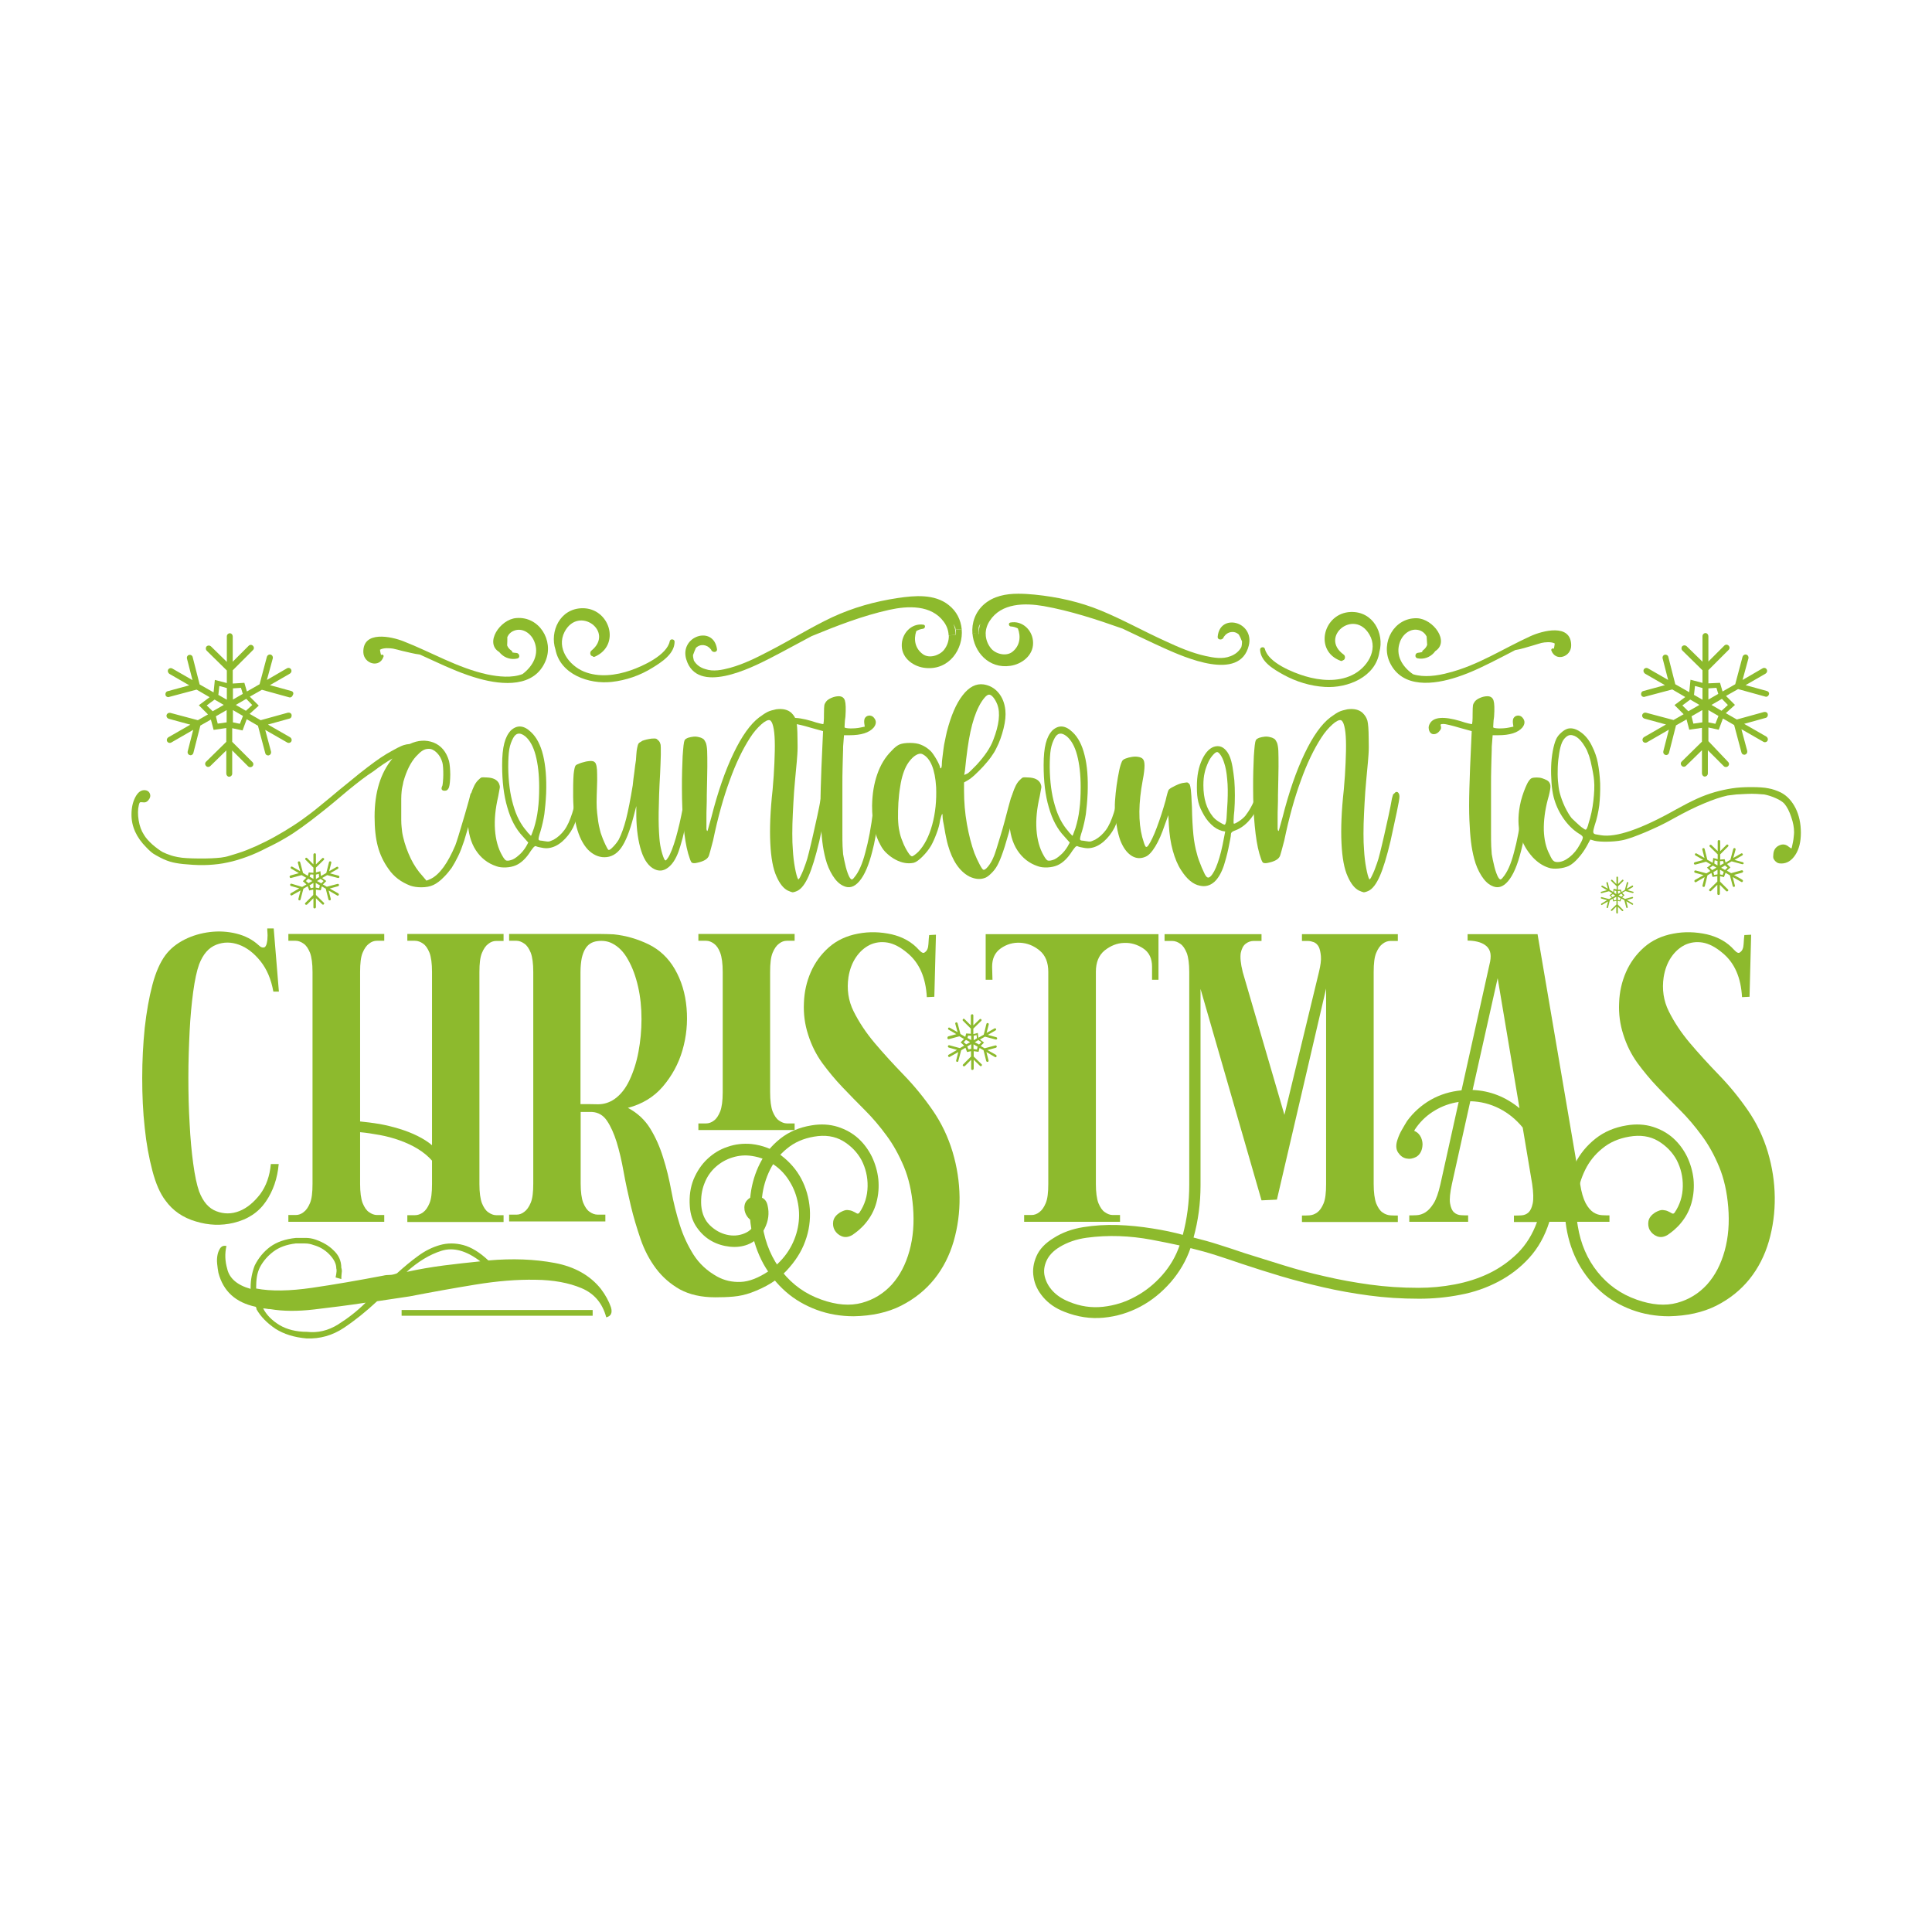 <?xml version="1.0" encoding="utf-8"?>
<!-- Generator: Adobe Illustrator 22.0.0, SVG Export Plug-In . SVG Version: 6.00 Build 0)  -->
<svg version="1.1" id="Layer_1" xmlns="http://www.w3.org/2000/svg" xmlns:xlink="http://www.w3.org/1999/xlink" x="0px" y="0px"
	 viewBox="0 0 1080 1080" style="enable-background:new 0 0 1080 1080;" xml:space="preserve">
<style type="text/css">
	.st0{fill:#8DBA2D;}
</style>
<g>
	<g>
		<path class="st0" d="M194.6,441.8c-5.9,5-10.8,9.1-14.9,12.3c-4,3.2-7.7,6-10.9,8.3c-3.2,2.3-6.3,4.4-9.3,6.1
			c-3,1.8-6.4,3.6-10.2,5.4c-4,2.1-7.8,3.8-11.4,5.1c-3.6,1.3-7.1,2.4-10.6,3.1c-3.5,0.8-7.1,1.2-10.7,1.4
			c-3.6,0.2-7.6,0.1-11.8-0.3c-3.2-0.2-5.9-0.6-8.1-1.1c-2.2-0.5-4.6-1.4-7.1-2.7c-1.6-0.8-2.9-1.6-3.9-2.2c-1-0.7-2.3-1.8-3.9-3.5
			c-5.5-5.5-8.3-11.6-8.3-18.3c0-3.8,0.7-7,2.1-9.7c1.4-2.7,3.1-4,5-4c1.6,0,2.7,0.7,3.2,2c0.5,1.3,0.1,2.6-1.1,3.9
			c-0.8,0.8-1.7,1.1-2.8,0.9c-0.8-0.1-1.3-0.1-1.6,0c-0.2,0.1-0.5,0.6-0.7,1.6c-0.6,2.4-0.6,5.2-0.1,8.4c0.5,3.2,1.5,5.9,3,8.2
			c1,1.7,2.6,3.5,4.7,5.4c2.1,1.8,4,3.2,5.7,4.2c1.5,0.7,2.9,1.3,4.2,1.7c1.3,0.5,2.7,0.8,4.2,1.1c1.5,0.3,3.2,0.5,5.1,0.6
			c1.9,0.1,4.2,0.2,6.8,0.2c2.7,0,5,0,6.9-0.1c2-0.1,3.7-0.2,5.4-0.4c1.6-0.2,3.2-0.5,4.7-1c1.5-0.4,3.2-1,5.2-1.6
			c2.9-0.9,6.1-2.2,9.5-3.7c3.5-1.6,7-3.3,10.6-5.3c3.6-2,7.1-4.1,10.5-6.3c3.4-2.2,6.6-4.5,9.6-6.8c1.3-0.9,3.4-2.7,6.5-5.2
			c3.1-2.5,6.2-5.1,9.4-7.8c4.4-3.6,8.2-6.6,11.3-9.2c3.2-2.5,6-4.7,8.5-6.5c2.5-1.8,4.7-3.3,6.7-4.5c2-1.2,4.1-2.3,6.1-3.4
			c1.6-0.8,2.9-1.4,3.7-1.6c0.9-0.3,1.9-0.5,3.2-0.6c4.7-2.2,9.2-2.4,13.4-0.8c4.2,1.7,7.1,5.1,8.6,10.3c0.2,0.9,0.4,2,0.5,3.4
			c0.1,1.3,0.2,2.7,0.2,4.2c0,1.5-0.1,2.9-0.2,4.2c-0.1,1.3-0.3,2.2-0.5,2.9c-0.5,1.3-1.2,1.9-2.1,1.9c-0.9,0.1-1.6-0.1-1.9-0.6
			c-0.3-0.5-0.2-1.2,0.3-2.2c0.1-0.3,0.2-1.1,0.3-2.2c0.1-1.2,0.2-2.4,0.2-3.8c0-1.4,0-2.7-0.1-4c-0.1-1.3-0.2-2.2-0.4-2.9
			c-0.6-2.2-1.6-4-3.1-5.5c-1.5-1.5-3-2.2-4.5-2.2c-1.3,0-2.4,0.3-3.5,1c-1,0.6-2.2,1.7-3.6,3.2c-3,3.3-5.4,8.1-7.1,14.2
			c-0.2,1.2-0.4,2.1-0.6,2.9c-0.2,0.8-0.3,1.6-0.4,2.7c-0.1,1-0.2,2.3-0.2,3.9c0,1.6,0,3.6,0,6.1c0,2.3,0,4.2,0,5.8
			c0,1.6,0.1,2.9,0.2,3.9c0.1,1,0.2,2,0.3,2.8c0.1,0.8,0.3,1.7,0.5,2.6c1,4.4,2.5,8.4,4.3,12.2c1.8,3.7,4,7,6.6,9.8l2.2,2.6l2.4-1
			c5-2.5,9.5-8.8,13.7-18.7c0.3-0.8,0.9-2.5,1.7-5.1c0.8-2.6,1.6-5.4,2.5-8.3c0.9-2.9,1.7-5.8,2.5-8.6c0.8-2.8,1.4-4.9,1.7-6.3
			c0.1-0.8,0.6-1.2,1.6-1.2c0.7,0,1.2,0.1,1.5,0.3c0.3,0.2,0.4,0.8,0.3,1.7c-0.1,0.9-0.4,2.4-1,4.5c-0.5,2.1-1.3,4.9-2.3,8.5
			c-1.3,4.5-2.5,8.4-3.5,11.8c-1.1,3.3-2.2,6.3-3.4,8.7c-1.2,2.5-2.4,4.6-3.6,6.5c-1.3,1.8-2.7,3.5-4.2,5c-2.1,2.2-4.1,3.7-6,4.6
			c-1.9,0.9-4.2,1.3-6.8,1.3c-2.3,0-4.3-0.3-6.1-0.9c-5.2-2-9.2-5-12.1-9.2c-2.9-4-4.9-8.3-6.1-12.8c-1.2-4.5-1.8-10-1.8-16.6
			c0-13.6,3.3-24.4,10-32.5c-3.2,1.8-6.8,4.2-10.7,7.2C204.6,433.8,200,437.4,194.6,441.8z"/>
		<path class="st0" d="M324.5,443.2c0.6,0.2,0.9,0.5,1,0.8c0.1,0.3,0,1.1-0.1,2.3c-0.1,1-0.3,2.3-0.7,3.7c-0.3,1.4-0.8,2.9-1.2,4.4
			c-0.5,1.5-1,3-1.6,4.5c-0.6,1.5-1.1,2.8-1.6,3.8c-1.6,3.1-3.7,5.7-6.1,7.8c-2.5,2.1-5,3.3-7.7,3.6c-0.9,0.1-2.1,0.1-3.5-0.2
			c-1.4-0.2-2.6-0.5-3.5-0.9c-0.2-0.1-0.5,0-1,0.4c-0.4,0.4-1,1.2-1.8,2.3c-2.5,4-5.3,6.7-8.3,8c-1.6,0.7-3.5,1.1-5.5,1.2
			c-2.1,0.1-3.9-0.1-5.5-0.7c-4.8-1.6-8.6-4.6-11.4-8.9c-2.8-4.3-4.3-9.8-4.5-16.3c-0.1-2.2-0.1-4.4,0.2-6.7
			c0.2-2.3,0.6-4.5,1.1-6.6c0.5-2.1,1.1-3.9,1.9-5.6c0.7-1.7,1.6-3,2.5-3.9c0.9-0.9,1.5-1.4,1.9-1.6c0.3-0.1,1.3-0.1,2.9,0
			c3.7,0.1,6,1.3,7,3.5c0.3,0.8,0.5,1.5,0.4,2.2c-0.1,0.6-0.4,2.3-0.9,4.9c-1.6,6.8-2.2,13-1.8,18.6c0.4,5.6,1.7,10.4,4,14.4
			c0.9,1.6,1.6,2.5,2.2,2.8c0.5,0.2,1.4,0.2,2.7-0.2c1.3-0.3,2.7-1.2,4.4-2.7c1.7-1.4,3-3.1,4.1-4.9l1.2-2.2l-3.1-3.5
			c-3.8-4-6.7-9.4-8.6-16.2c-2-6.7-2.9-14.6-2.9-23.6c0-5.1,0.4-9.1,1.2-12.2c0.8-3.1,2-5.4,3.7-7.2c3.5-3.2,7.3-2.9,11.3,1
			c3,2.8,5.3,7.1,6.7,12.9c1.4,5.8,2,12.9,1.7,21.2c-0.2,4.6-0.6,8.5-1,11.7c-0.5,3.2-1.2,6.3-2.1,9.4c-1,3-1.4,4.7-1,5
			c0.1,0.2,0.5,0.4,1,0.4c0.6,0.1,1.3,0.1,2.1,0.3c1.2,0.2,2,0.3,2.6,0.2c0.6-0.1,1.4-0.5,2.6-1c2.3-1.3,4.3-3.1,6-5.4
			c1.7-2.3,3.1-5.5,4.4-9.5c0.3-1,0.7-2.3,1-3.7c0.3-1.4,0.6-2.6,0.9-3.5c0.5-2,0.9-3.3,1.3-3.9C323,442.8,323.7,442.8,324.5,443.2z
			 M298.5,462.9c1-3.3,1.8-6.8,2.2-10.4c0.5-3.6,0.7-7.7,0.7-12.5c0-7-0.7-13-2-17.9c-1.3-4.9-3.3-8.4-5.8-10.5
			c-2.9-2.3-5.1-2-6.7,0.9c-1,1.8-1.8,4-2.2,6.3c-0.4,2.4-0.6,5.7-0.6,10.1c0.1,8,1,15,2.8,21.1c1.7,6.1,4.3,11,7.6,14.7
			c0.2,0.3,0.5,0.7,0.8,1c0.3,0.3,0.5,0.5,0.8,0.8c0.2,0.3,0.5,0.6,0.7,0.7c0.1,0,0.3-0.4,0.6-1.3
			C297.7,465.1,298.1,464.1,298.5,462.9z"/>
		<path class="st0" d="M382.9,444.8c0.2-0.9,0.8-1.4,1.6-1.6c0.9-0.1,1.4,0.3,1.6,1.2c0.1,0.5,0,2-0.4,4.8c-0.4,2.7-1,5.8-1.7,9.2
			c-0.8,3.4-1.6,6.7-2.4,10c-0.9,3.3-1.6,5.7-2.2,7.4c-1.6,4.4-3.6,7.5-6.1,9.3c-2.4,1.8-4.9,2-7.4,0.8c-3.2-1.5-5.7-4.9-7.4-10.1
			c-1.7-5.2-2.7-11.9-2.8-19.8v-5.4l-1.6,6.1c-2.1,8.1-4.4,13.8-6.9,17.3c-2.5,3.5-5.7,5.2-9.3,5.2c-3.3,0-6.4-1.4-9.2-4.2
			c-2.9-3.1-5-7.4-6.4-12.7c-1.4-5.4-2-12-1.9-20c0-2.3,0-4.6,0.1-6.7c0.1-2.2,0.2-3.7,0.4-4.7c0.2-1.4,0.5-2.3,0.7-2.7
			c0.2-0.4,0.7-0.8,1.6-1.1c1.3-0.6,2.7-1,4.4-1.4c1.7-0.3,2.9-0.4,3.7-0.2c0.6,0.1,1,0.4,1.4,0.8c0.3,0.4,0.6,1.1,0.8,2.2
			c0.2,1,0.3,2.5,0.3,4.4c0.1,1.9,0,4.5-0.1,7.7c-0.1,3-0.2,5.6-0.2,7.8c0,2.2,0.1,4.2,0.3,6c0.2,1.8,0.4,3.4,0.6,4.9
			c0.2,1.5,0.6,3.1,1,4.8c0.2,0.9,0.5,2,1,3.2c0.4,1.2,0.9,2.4,1.4,3.5c0.5,1.2,1,2.1,1.4,2.9c0.4,0.8,0.7,1.3,1,1.4
			c0.3,0.2,1.2-0.3,2.4-1.6c1.3-1.3,2.4-2.7,3.3-4.2c1.5-3,2.9-6.8,4.1-11.5c1.2-4.7,2.4-10.9,3.7-18.8c0.2-2.2,0.5-4.6,0.9-7.4
			c0.3-2.7,0.6-4.9,0.9-6.7c0.1-2.2,0.3-3.9,0.4-5.2c0.2-1.3,0.4-2.3,0.6-3c0.2-0.7,0.5-1.3,1-1.6c0.4-0.3,1-0.6,1.6-1
			c0.6-0.2,1.4-0.5,2.3-0.7c1-0.2,1.9-0.4,2.7-0.5c1.3-0.1,2.1-0.1,2.5,0c0.4,0.1,0.8,0.4,1.3,0.9c0.3,0.2,0.6,0.6,0.9,1.1
			c0.2,0.5,0.4,1,0.5,1.5c0.1,0.5,0.1,2.3,0.1,5.4c-0.1,3.2-0.2,6.8-0.4,10.8c-0.5,8.3-0.7,15.4-0.8,21.3
			c-0.1,5.9,0.1,10.7,0.4,14.5c0.2,2.7,0.6,5.1,1.2,7.4c0.6,2.3,1.2,3.9,1.7,4.8c0.3,0.3,0.6,0.5,0.8,0.3c0.2-0.1,0.6-0.7,1.3-1.7
			c0.6-0.9,1.2-2.3,2-4.2c0.7-1.9,1.5-4.1,2.2-6.6c0.7-2.5,1.4-5.2,2.1-8.2c0.7-3,1.3-6.1,1.9-9.2c0.3-1.5,0.6-2.9,0.9-4.2
			C382.8,445.8,382.9,445,382.9,444.8z"/>
		<path class="st0" d="M460.6,443c0.7-0.5,1.3-0.4,1.7,0.1c0.5,0.5,0.7,1.3,0.7,2.3c0,1-0.5,3.9-1.5,8.6c-1,4.7-2.2,10.1-3.5,16.2
			c-2.1,8.8-4.1,15.3-6,19.6c-1.9,4.3-4,7.1-6.3,8.2c-1.3,0.6-2.2,0.8-2.7,0.8c-0.5-0.1-1.4-0.4-2.7-1c-2.3-1.2-4.4-3.7-6.2-7.8
			c-2-4.3-3.1-10.5-3.5-18.7c-0.4-8.2,0-18.2,1.3-29.9c0.5-5.3,0.8-10.3,1-15c0.2-4.7,0.3-8.7,0.2-12.2c-0.1-3.5-0.4-6.2-0.9-8.2
			c-0.5-2-1.1-3.1-1.9-3.4c-1-0.3-2.7,0.5-4.8,2.4c-2.2,2-4.3,4.4-6.2,7.4c-4.2,6.5-8,14.4-11.4,23.9c-3.5,9.5-6.6,20.6-9.3,33.6
			c-0.6,2.2-1.1,4.2-1.6,6c-0.5,1.8-0.8,2.8-1,3c-0.8,1.5-2.8,2.6-5.9,3.3c-1.8,0.5-3,0.4-3.5-0.1c-0.5-0.5-1.1-2.2-1.9-4.9
			c-1.2-4.2-2-9.3-2.6-15.6c-0.6-6.2-0.9-13.3-0.9-21.1c0-3.3,0-6.5,0.1-9.6c0.1-3.1,0.2-5.8,0.3-8.2c0.2-2.4,0.3-4.4,0.5-6
			c0.2-1.6,0.4-2.5,0.6-2.9c0.3-0.6,1-1,2-1.4c1-0.3,2-0.5,3-0.6c1-0.1,2.1,0,3.1,0.3c1,0.2,1.8,0.6,2.4,1c0.6,0.6,1,1.3,1.4,2.2
			c0.3,0.9,0.6,2.3,0.7,4.4c0.1,2.1,0.1,5,0.1,8.9c-0.1,3.9-0.1,9.1-0.3,15.8c0,2.3,0,4.6-0.1,6.7c-0.1,2.2-0.1,4.2-0.1,5.9
			s0,3.1,0,4.2c0,1.1,0,1.8,0,2.2c0.2,1.2,0.5,1.4,0.7,0.8c0.2-0.6,0.9-3.1,2.1-7.5c3.5-13.8,7.6-25.7,12.3-35.5
			c4.7-9.8,9.5-16.5,14.4-20.2c2-1.5,3.6-2.5,4.8-3.1c1.3-0.6,2.8-1,4.7-1.4c3.7-0.5,6.6,0.2,8.6,2.1c0.7,0.7,1.2,1.4,1.6,2
			c0.4,0.6,0.7,1.4,1,2.3c0.2,0.9,0.4,2.2,0.5,3.7c0.1,1.6,0.2,3.6,0.2,6.1c0.1,3.6,0.1,6.6-0.1,9.2c-0.2,2.5-0.4,5.6-0.8,9.2
			c-0.3,3.5-0.7,7.3-1,11.4c-0.3,4.2-0.5,8.2-0.7,12.2c-0.2,4-0.3,7.8-0.3,11.3c0,3.6,0.1,6.6,0.3,9c0.2,3.6,0.6,7,1.2,10.2
			c0.6,3.2,1.2,5.3,1.7,6.2c0.2,0.5,0.8-0.2,1.6-2c0.9-1.8,1.8-4,2.7-6.7c0.5-1.3,1.1-3.3,1.8-6.2c0.7-2.9,1.5-6.1,2.3-9.7
			c0.8-3.6,1.6-7.2,2.4-10.8c0.8-3.6,1.4-6.8,1.9-9.6c0.2-0.9,0.5-1.7,0.7-2.4C460.1,443.6,460.4,443.2,460.6,443z"/>
		<path class="st0" d="M489.1,444.2c0.2-0.9,0.7-1.4,1.6-1.5c0.8-0.1,1.3,0.3,1.6,1.1c0.1,0.5,0.1,2-0.2,4.5c-0.2,2.5-0.6,5.5-1,8.8
			c-0.5,3.3-1,6.7-1.6,10.1c-0.6,3.4-1.2,6.2-1.8,8.4c-2,8-4.4,13.6-7.3,17c-2.9,3.4-5.9,4.2-9.2,2.5c-2.1-1-4-2.9-5.7-5.6
			c-1.7-2.7-3.1-5.9-4-9.4c-0.8-3-1.4-6.2-1.8-9.5c-0.4-3.3-0.7-7.4-0.9-12.3c-0.2-4.8-0.2-10.7,0-17.6c0.2-6.9,0.5-15.4,1-25.4
			l0.3-6.6l-6.9-1.9c-2-0.6-3.8-1.1-5.5-1.5c-1.7-0.4-2.8-0.6-3.3-0.6c-0.9,0-1.5,0.1-1.6,0.3c-0.2,0.2-0.1,0.5,0.1,1.1
			c0.1,0.6,0.1,1.1-0.1,1.5c-0.2,0.4-0.5,0.9-1.1,1.5c-0.8,0.8-1.6,1.2-2.5,1.3c-0.9,0.1-1.6-0.2-2.1-0.7c-0.5-0.5-0.9-1.3-1-2.2
			c-0.2-1,0-2,0.6-3c2-3.7,7.7-4.2,17.1-1.4c1.7,0.6,3.2,1,4.4,1.3c1.2,0.3,1.9,0.4,2,0.4c0.1,0,0.2-0.5,0.3-1.6
			c0.1-1.1,0.1-2.4,0.1-3.9c0-2.7,0.1-4.3,0.2-5c0.1-0.7,0.5-1.4,1-2.1c0.6-0.8,1.6-1.5,3-2.1c1.4-0.6,2.8-0.9,4.1-0.9
			c1.7,0,2.9,0.8,3.4,2.4c0.5,1.6,0.6,4.6,0.3,9c-0.2,1.5-0.4,2.8-0.4,4c-0.1,1.2-0.1,1.8-0.1,1.9c0,0.2,0.3,0.4,1,0.5
			c0.6,0.1,1.4,0.2,2.2,0.2c0.9,0,1.8,0,2.9-0.1c1-0.1,2-0.2,2.8-0.4l2.4-0.5l-0.3-2.1c-0.1-1.5,0.1-2.5,0.7-3.1
			c0.6-0.7,1.4-1,2.4-1c1,0.1,1.8,0.5,2.4,1.3c1.4,1.7,1.3,3.5-0.2,5.4c-2.5,2.9-7,4.3-13.5,4.3h-3.1l-0.5,6.4c0,0.9,0,2.5-0.1,4.6
			c-0.1,2.1-0.1,4.7-0.2,7.6c-0.1,2.9-0.1,6.2-0.1,9.7c0,3.5,0,7.1,0,10.6c0,6.3,0,11.3,0,14.9c0,3.6,0,6.3,0.1,8.3
			c0.1,2,0.2,3.4,0.3,4.4c0.2,1,0.4,2,0.6,3.2c0.6,2.9,1.2,5.3,1.9,7.2c0.7,1.9,1.3,3.1,1.9,3.5c0.5,0.5,1.1,0.1,1.9-1
			c2.3-2.7,4.4-7.2,6.1-13.8c1.8-6.5,3.3-14.4,4.4-23.6c0.2-2.2,0.5-4.2,0.7-5.9C488.9,445.5,489,444.5,489.1,444.2z"/>
		<path class="st0" d="M566.1,443.7c0.3-0.5,0.8-0.7,1.4-0.6c0.6,0.1,1,0.3,1.2,0.8c0.3,0.6,0.3,1.8-0.1,3.7
			c-0.4,1.9-1.3,5.4-2.7,10.5c-1.4,5.5-2.8,10.5-4.2,15c-1.4,4.4-2.6,7.5-3.4,9.1c-0.9,2-2,3.7-3.3,5.1c-1.3,1.4-2.5,2.5-3.8,3.2
			c-2.8,1.3-5.9,1.1-9.3-0.5c-5.5-2.9-9.5-8.8-12-17.6c-0.3-1.2-0.7-2.5-1-4.2c-0.3-1.6-0.7-3.2-0.9-4.8c-0.3-1.6-0.5-3-0.8-4.3
			c-0.2-1.3-0.3-2.3-0.3-2.9c0-1.2-0.1-1.4-0.4-0.9c-0.3,0.6-0.6,1.7-1,3.3c-0.3,2.3-1,4.8-2,7.4c-1,2.7-2,4.9-3,6.7
			c-1.3,2.2-2.9,4.2-4.8,6.1c-1.9,1.9-3.5,3.1-4.9,3.5c-1.5,0.3-3.1,0.4-4.9,0.1c-1.8-0.3-3.5-0.9-5.2-1.8c-1.7-0.9-3.3-2-4.8-3.4
			c-1.5-1.3-2.7-2.9-3.6-4.6c-1.7-3.1-3-6.4-3.7-9.9c-0.7-3.5-1.1-7.6-1.1-12.3c0.1-6.6,1.1-12.5,2.9-17.6c1.8-5.2,4.4-9.5,7.9-13
			c1.8-2,3.4-3.2,4.7-3.7c1.3-0.5,3.2-0.8,5.7-0.8c2.3,0,4.4,0.3,6.1,1c1.8,0.7,3.6,1.8,5.4,3.5c0.5,0.5,1,1.1,1.6,2
			c0.6,0.9,1.2,1.8,1.7,2.7c0.5,0.9,1,1.8,1.4,2.7c0.4,0.9,0.6,1.5,0.6,1.8c0,0.3,0.2,0.5,0.5,0.5c0.3-0.3,0.5-1.2,0.5-2.4
			c0-0.8,0.1-2,0.3-3.5c0.2-1.5,0.4-3.1,0.6-4.8c0.2-1.7,0.5-3.4,0.9-5.1c0.3-1.7,0.7-3.3,1-4.7c2.3-8.9,5.2-15.7,8.8-20.3
			c3.6-4.7,7.5-6.7,11.8-6.1c3.2,0.5,6,2,8.2,4.6c2.2,2.6,3.5,5.9,3.9,9.8c0.3,2.8,0,6.2-1,10.2c-1,4-2.3,7.8-4.1,11.2
			c-0.7,1.5-1.7,3.1-3,4.9c-1.3,1.8-2.8,3.5-4.3,5.2c-1.6,1.7-3.1,3.2-4.6,4.6c-1.5,1.4-2.8,2.4-4,3.1l-2.1,1.2v4.7
			c0,6.1,0.5,12.3,1.6,18.5c1.1,6.2,2.5,11.6,4.2,16.3c0.9,2.3,1.9,4.4,2.9,6.3c1,1.9,1.7,2.9,2.1,3c0.6,0.2,1.5-0.4,2.7-1.9
			c1.2-1.5,2.2-3.2,3-5.2c0.5-1,1-2.7,1.7-4.8c0.7-2.2,1.4-4.6,2.2-7.2c0.8-2.6,1.6-5.3,2.3-8c0.7-2.8,1.4-5.3,2-7.6
			c0.6-2.1,1.1-3.9,1.5-5.4C565.7,444.8,566,444,566.1,443.7z M513.4,476.1c3.3-3.5,5.9-8.5,7.7-15c1.8-6.6,2.5-13.6,2.2-21.1
			c-0.6-9.9-3.1-16-7.4-18.3c-0.8-0.5-1.7-0.5-2.8-0.1c-1,0.4-2.1,1.1-3.1,2.1c-1,1-2,2.2-2.9,3.7c-0.9,1.5-1.6,3.2-2.2,5
			c-0.7,2.1-1.3,4.6-1.7,7.4c-0.5,2.9-0.8,5.9-1,8.9c-0.2,3.1-0.2,6-0.2,8.8c0.1,2.8,0.3,5.2,0.8,7.2c0.3,1.7,0.8,3.4,1.5,5.1
			c0.6,1.7,1.3,3.2,2,4.5c0.7,1.3,1.4,2.4,2,3.2c0.6,0.8,1.2,1.2,1.6,1.2c0.2,0,0.7-0.3,1.4-0.8C512,477.4,512.7,476.8,513.4,476.1z
			 M539,433.2l1.6-0.7c0.5-0.2,1.2-0.8,2.2-1.8c1-1,2-2,3-3c4.7-5.1,7.9-9.8,9.5-14.2c3.2-8.3,4-14.9,2.2-19.7
			c-0.6-1.5-1.3-2.8-2.2-3.9c-0.9-1.1-1.7-1.6-2.4-1.6c-0.7,0-1.6,0.6-2.6,1.8c-1,1.2-2.1,2.8-3.1,4.8c-2,3.9-3.5,8.6-4.7,14.1
			c-1.2,5.5-2.2,12.8-3.1,21.9L539,433.2z"/>
		<path class="st0" d="M627.2,443.2c0.6,0.2,0.9,0.5,1,0.8c0.1,0.3,0,1.1-0.1,2.3c-0.1,1-0.3,2.3-0.7,3.7c-0.3,1.4-0.8,2.9-1.2,4.4
			c-0.5,1.5-1,3-1.6,4.5c-0.6,1.5-1.1,2.8-1.6,3.8c-1.6,3.1-3.7,5.7-6.1,7.8c-2.5,2.1-5,3.3-7.7,3.6c-0.9,0.1-2.1,0.1-3.5-0.2
			c-1.4-0.2-2.6-0.5-3.5-0.9c-0.2-0.1-0.5,0-1,0.4c-0.4,0.4-1,1.2-1.8,2.3c-2.5,4-5.3,6.7-8.3,8c-1.6,0.7-3.5,1.1-5.5,1.2
			c-2.1,0.1-3.9-0.1-5.5-0.7c-4.8-1.6-8.6-4.6-11.4-8.9c-2.8-4.3-4.3-9.8-4.5-16.3c-0.1-2.2-0.1-4.4,0.2-6.7
			c0.2-2.3,0.6-4.5,1.1-6.6c0.5-2.1,1.1-3.9,1.9-5.6c0.7-1.7,1.6-3,2.5-3.9c0.9-0.9,1.5-1.4,1.9-1.6c0.3-0.1,1.3-0.1,2.9,0
			c3.7,0.1,6,1.3,7,3.5c0.3,0.8,0.5,1.5,0.4,2.2c-0.1,0.6-0.4,2.3-0.9,4.9c-1.6,6.8-2.2,13-1.8,18.6c0.4,5.6,1.7,10.4,4,14.4
			c0.9,1.6,1.6,2.5,2.2,2.8c0.5,0.2,1.4,0.2,2.7-0.2c1.3-0.3,2.7-1.2,4.4-2.7c1.7-1.4,3-3.1,4.1-4.9l1.2-2.2l-3.1-3.5
			c-3.8-4-6.7-9.4-8.6-16.2c-2-6.7-2.9-14.6-2.9-23.6c0-5.1,0.4-9.1,1.2-12.2c0.8-3.1,2-5.4,3.7-7.2c3.5-3.2,7.3-2.9,11.3,1
			c3,2.8,5.3,7.1,6.7,12.9c1.5,5.8,2,12.9,1.7,21.2c-0.2,4.6-0.6,8.5-1,11.7c-0.5,3.2-1.2,6.3-2.1,9.4c-1,3-1.4,4.7-1,5
			c0.1,0.2,0.5,0.4,1,0.4c0.6,0.1,1.3,0.1,2.1,0.3c1.2,0.2,2,0.3,2.6,0.2c0.6-0.1,1.4-0.5,2.6-1c2.3-1.3,4.3-3.1,6-5.4
			c1.7-2.3,3.1-5.5,4.4-9.5c0.3-1,0.7-2.3,1-3.7c0.3-1.4,0.6-2.6,0.9-3.5c0.5-2,0.9-3.3,1.3-3.9
			C625.8,442.8,626.4,442.8,627.2,443.2z M601.2,462.9c1-3.3,1.8-6.8,2.2-10.4c0.5-3.6,0.7-7.7,0.7-12.5c0-7-0.7-13-2-17.9
			c-1.3-4.9-3.3-8.4-5.8-10.5c-2.9-2.3-5.1-2-6.7,0.9c-1,1.8-1.8,4-2.2,6.3c-0.4,2.4-0.6,5.7-0.6,10.1c0.1,8,1,15,2.8,21.1
			c1.7,6.1,4.3,11,7.6,14.7c0.2,0.3,0.5,0.7,0.8,1c0.3,0.3,0.5,0.5,0.8,0.8c0.2,0.3,0.5,0.6,0.7,0.7c0.1,0,0.3-0.4,0.6-1.3
			C600.4,465.1,600.8,464.1,601.2,462.9z"/>
		<path class="st0" d="M705,442.7c1,0.8,0.6,3.2-1.2,7.3c-3.6,7.7-8.2,12.5-13.8,14.4c-1.3,0.5-1.9,1.1-1.9,1.9
			c0,0.5-0.1,1.4-0.4,2.9c-0.3,1.5-0.6,3.2-1,5c-0.4,1.8-0.8,3.7-1.3,5.4c-0.5,1.8-0.9,3.1-1.2,4.1c-1.4,4.2-3.2,7.3-5.4,9.3
			c-2.4,2.1-5.1,2.8-8.1,2.1c-3.7-0.7-7.2-3.6-10.4-8.6c-2-3-3.5-6.7-4.7-11c-1.2-4.3-1.9-9.1-2.2-14.3l-0.3-5.5l-1.9,5.2
			c-1.7,5.1-3.5,9.2-5.4,12.3c-1.9,3.1-3.7,5-5.4,5.7c-2.7,1.2-5.2,1-7.5-0.3c-2.4-1.4-4.4-3.8-6-7.3c-0.8-1.6-1.5-4-2.2-7.1
			c-0.6-3.1-1.1-6.2-1.3-9.2c-0.2-2-0.3-4.4-0.1-7.3c0.2-2.9,0.5-5.8,0.9-8.7c0.4-2.9,0.9-5.6,1.4-8.1c0.5-2.5,1.1-4.2,1.6-5.3
			c0.3-0.7,1-1.2,2.1-1.6c1-0.4,2.2-0.7,3.5-0.9c1.3-0.2,2.4-0.2,3.5,0c1.1,0.2,1.9,0.5,2.5,1.1c0.7,0.7,1,2,1,3.8
			c0,1.8-0.3,4.6-1,8.1c-2.4,12.8-2.5,23.4-0.3,31.8c0.8,2.9,1.4,4.6,1.8,5.2c0.4,0.6,1,0.4,1.6-0.5c1.4-2,3-5.3,4.8-10.1
			c1.8-4.8,3.4-9.8,4.9-15.1c0.3-1.5,0.7-2.8,1-4c0.3-1.2,0.6-1.8,0.9-2.1c0.6-0.6,1.8-1.3,3.7-2.2c1.9-0.9,3.4-1.4,4.6-1.5
			c1.2-0.2,1.9-0.3,2.2-0.1c0.3,0.2,0.7,0.5,1.1,1.1c0.1,0.3,0.2,0.7,0.3,1.1c0.1,0.4,0.2,1,0.3,1.9c0.1,0.9,0.2,2.1,0.3,3.6
			c0.1,1.6,0.1,3.5,0.3,6c0.1,6.1,0.4,11.2,0.8,15.3c0.4,4.1,1.1,7.7,2,10.8c0.2,1,0.6,2.2,1.1,3.6c0.5,1.4,1.1,2.7,1.6,4.1
			c0.6,1.3,1.1,2.5,1.6,3.5c0.5,1,1,1.6,1.3,1.8c0.6,0.5,1.3,0.3,2.1-0.5c1.3-1.3,2.6-3.7,3.9-7.4c1.3-3.7,2.5-8.4,3.5-14l0.7-3.6
			l-1.7-0.3c-2.2-0.6-4.3-1.8-6.2-3.7c-2-1.9-3.6-4.2-5-7c-1.3-2.4-2.1-4.8-2.5-7.3c-0.4-2.4-0.5-5.4-0.4-8.8
			c0.2-5.9,1.5-10.8,3.7-14.7c2.2-3.9,4.9-5.9,7.9-5.9c1.4,0,2.7,0.5,3.9,1.6c1.2,1.1,2.2,2.6,2.9,4.4c0.6,1.5,1.1,3.4,1.5,5.7
			c0.4,2.3,0.7,4.8,1,7.4c0.2,2.7,0.3,5.4,0.3,8.4c0,2.9-0.1,5.8-0.3,8.6c-0.2,2-0.4,3.6-0.4,5c-0.1,1.4,0,2.1,0.1,2.2
			c0.2,0.2,1.1-0.2,2.7-1.2c1.6-1,2.8-2.1,3.7-3.1c1-1.3,2.1-2.9,3.2-4.9c1.1-2,2-4,2.7-6C702.5,442.5,703.6,441.7,705,442.7z
			 M686.2,448.2c0.2-4.7,0.2-9-0.2-12.7c-0.3-3.7-0.9-6.8-1.7-9.1c-0.5-1.6-1.1-3-1.9-4.2c-0.8-1.2-1.5-1.8-2-1.8
			c-0.6,0-1.3,0.5-2.3,1.6c-1,1.1-1.8,2.3-2.5,3.7c-1,2.2-1.8,4.3-2.2,6.3c-0.5,2-0.7,4.4-0.7,7c0,7.4,1.8,13.2,5.3,17.5
			c0.7,0.9,1.8,1.9,3.4,2.9c1.6,1,2.7,1.6,3.2,1.6c0.3,0,0.6-0.7,0.9-2.2c0.1-0.6,0.2-1.9,0.3-4
			C685.9,452.7,686.1,450.5,686.2,448.2z"/>
		<path class="st0" d="M779.9,443c0.7-0.5,1.3-0.4,1.7,0.1c0.5,0.5,0.7,1.3,0.7,2.3c0,1-0.5,3.9-1.5,8.6c-1,4.7-2.2,10.1-3.5,16.2
			c-2.1,8.8-4.1,15.3-6,19.6c-1.9,4.3-4,7.1-6.3,8.2c-1.3,0.6-2.2,0.8-2.7,0.8c-0.5-0.1-1.4-0.4-2.7-1c-2.3-1.2-4.4-3.7-6.2-7.8
			c-2-4.3-3.1-10.5-3.5-18.7c-0.4-8.2,0-18.2,1.3-29.9c0.5-5.3,0.8-10.3,1-15c0.2-4.7,0.3-8.7,0.2-12.2c-0.1-3.5-0.4-6.2-0.9-8.2
			c-0.5-2-1.1-3.1-1.9-3.4c-1-0.3-2.7,0.5-4.8,2.4c-2.2,2-4.3,4.4-6.2,7.4c-4.2,6.5-8,14.4-11.4,23.9c-3.5,9.5-6.6,20.6-9.3,33.6
			c-0.6,2.2-1.1,4.2-1.6,6c-0.5,1.8-0.8,2.8-1,3c-0.8,1.5-2.8,2.6-5.9,3.3c-1.8,0.5-3,0.4-3.5-0.1c-0.5-0.5-1.1-2.2-1.9-4.9
			c-1.2-4.2-2-9.3-2.6-15.6c-0.6-6.2-0.9-13.3-0.9-21.1c0-3.3,0-6.5,0.1-9.6c0.1-3.1,0.2-5.8,0.3-8.2c0.2-2.4,0.3-4.4,0.5-6
			c0.2-1.6,0.4-2.5,0.6-2.9c0.3-0.6,1-1,2-1.4c1-0.3,2-0.5,3-0.6c1-0.1,2.1,0,3.1,0.3c1,0.2,1.8,0.6,2.4,1c0.6,0.6,1,1.3,1.4,2.2
			c0.3,0.9,0.6,2.3,0.7,4.4c0.1,2.1,0.1,5,0.1,8.9c-0.1,3.9-0.1,9.1-0.3,15.8c0,2.3,0,4.6-0.1,6.7c-0.1,2.2-0.1,4.2-0.1,5.9
			s0,3.1,0,4.2c0,1.1,0,1.8,0,2.2c0.2,1.2,0.5,1.4,0.7,0.8c0.2-0.6,0.9-3.1,2.1-7.5c3.5-13.8,7.6-25.7,12.3-35.5
			c4.7-9.8,9.5-16.5,14.4-20.2c2-1.5,3.6-2.5,4.8-3.1c1.3-0.6,2.8-1,4.7-1.4c3.7-0.5,6.6,0.2,8.6,2.1c0.7,0.7,1.2,1.4,1.6,2
			c0.4,0.6,0.7,1.4,1,2.3c0.2,0.9,0.4,2.2,0.5,3.7c0.1,1.6,0.2,3.6,0.2,6.1c0.1,3.6,0.1,6.6-0.1,9.2c-0.2,2.5-0.4,5.6-0.8,9.2
			c-0.3,3.5-0.7,7.3-1,11.4c-0.3,4.2-0.5,8.2-0.7,12.2c-0.2,4-0.3,7.8-0.3,11.3c0,3.6,0.1,6.6,0.3,9c0.2,3.6,0.6,7,1.2,10.2
			c0.6,3.2,1.2,5.3,1.7,6.2c0.2,0.5,0.8-0.2,1.6-2c0.9-1.8,1.8-4,2.7-6.7c0.5-1.3,1.1-3.3,1.8-6.2c0.7-2.9,1.5-6.1,2.3-9.7
			c0.8-3.6,1.6-7.2,2.4-10.8c0.8-3.6,1.4-6.8,1.9-9.6c0.2-0.9,0.5-1.7,0.7-2.4C779.5,443.6,779.7,443.2,779.9,443z"/>
		<path class="st0" d="M851.7,444.2c0.2-0.9,0.7-1.4,1.6-1.5c0.8-0.1,1.3,0.3,1.6,1.1c0.1,0.5,0.1,2-0.2,4.5c-0.2,2.5-0.6,5.5-1,8.8
			c-0.5,3.3-1,6.7-1.6,10.1c-0.6,3.4-1.2,6.2-1.8,8.4c-2,8-4.4,13.6-7.3,17c-2.9,3.4-5.9,4.2-9.2,2.5c-2.1-1-4-2.9-5.7-5.6
			c-1.7-2.7-3.1-5.9-4-9.4c-0.8-3-1.4-6.2-1.8-9.5c-0.4-3.3-0.7-7.4-0.9-12.3c-0.2-4.8-0.2-10.7,0-17.6c0.2-6.9,0.5-15.4,1-25.4
			l0.3-6.6l-6.9-1.9c-2-0.6-3.8-1.1-5.5-1.5c-1.7-0.4-2.8-0.6-3.3-0.6c-0.9,0-1.5,0.1-1.6,0.3c-0.2,0.2-0.1,0.5,0.1,1.1
			c0.1,0.6,0.1,1.1-0.1,1.5c-0.2,0.4-0.5,0.9-1.1,1.5c-0.8,0.8-1.6,1.2-2.5,1.3c-0.9,0.1-1.6-0.2-2.1-0.7c-0.5-0.5-0.9-1.3-1-2.2
			c-0.2-1,0-2,0.6-3c2-3.7,7.7-4.2,17.1-1.4c1.7,0.6,3.2,1,4.4,1.3c1.2,0.3,1.9,0.4,2,0.4c0.1,0,0.2-0.5,0.3-1.6
			c0.1-1.1,0.1-2.4,0.1-3.9c0-2.7,0.1-4.3,0.2-5c0.1-0.7,0.5-1.4,1-2.1c0.6-0.8,1.6-1.5,3-2.1c1.4-0.6,2.8-0.9,4.1-0.9
			c1.7,0,2.9,0.8,3.4,2.4c0.5,1.6,0.6,4.6,0.3,9c-0.2,1.5-0.4,2.8-0.4,4c-0.1,1.2-0.1,1.8-0.1,1.9c0,0.2,0.3,0.4,1,0.5
			c0.6,0.1,1.4,0.2,2.2,0.2c0.9,0,1.8,0,2.9-0.1c1-0.1,2-0.2,2.8-0.4l2.4-0.5l-0.3-2.1c-0.1-1.5,0.1-2.5,0.7-3.1
			c0.6-0.7,1.4-1,2.4-1c1,0.1,1.8,0.5,2.4,1.3c1.4,1.7,1.3,3.5-0.2,5.4c-2.5,2.9-7,4.3-13.5,4.3h-3.1l-0.5,6.4c0,0.9,0,2.5-0.1,4.6
			c-0.1,2.1-0.1,4.7-0.2,7.6c-0.1,2.9-0.1,6.2-0.1,9.7c0,3.5,0,7.1,0,10.6c0,6.3,0,11.3,0,14.9c0,3.6,0,6.3,0.1,8.3
			c0.1,2,0.2,3.4,0.3,4.4c0.2,1,0.4,2,0.6,3.2c0.6,2.9,1.2,5.3,1.9,7.2c0.7,1.9,1.3,3.1,1.9,3.5c0.5,0.5,1.1,0.1,1.9-1
			c2.3-2.7,4.4-7.2,6.1-13.8c1.8-6.5,3.3-14.4,4.4-23.6c0.2-2.2,0.5-4.2,0.7-5.9C851.4,445.5,851.6,444.5,851.7,444.2z"/>
		<path class="st0" d="M995.5,443c3.5,1.8,6.2,4.8,8.2,8.7c2,4,3,8.6,3,13.8c0,5.1-1,9.2-3.1,12.4c-2.1,3.2-4.7,4.8-7.8,4.8
			c-0.9,0-1.6-0.1-2-0.3c-0.4-0.2-0.9-0.5-1.5-1.1c-0.6-0.7-0.9-1.2-1-1.6c-0.1-0.4-0.1-1.1,0-2c0.1-2.5,1.3-4.3,3.5-5.2
			c1.8-0.8,3.6-0.5,5.2,0.9c0.8,0.6,1.3,0.9,1.4,0.9c0.1-0.1,0.3-0.5,0.4-1.3c0.2-0.7,0.3-1.6,0.5-2.4c0.2-0.9,0.3-1.8,0.4-2.8
			c0.1-1,0.2-1.8,0.2-2.5c0-2.7-0.5-5.5-1.6-8.6c-1-3.1-2.3-5.6-3.8-7.4c-0.9-1-2.5-2.1-4.8-3.1c-2.2-1-4.4-1.7-6.5-2.1
			c-1-0.1-2.5-0.2-4.2-0.3c-1.8-0.1-3.7-0.1-5.6,0c-2,0.1-3.9,0.2-5.8,0.3c-1.9,0.2-3.5,0.4-4.9,0.6c-3.7,0.8-8.1,2.3-13.1,4.4
			c-5.1,2.1-10.7,4.9-17,8.4c-2.4,1.4-5,2.7-7.8,4.1c-2.8,1.3-5.4,2.5-8,3.6c-2.6,1.1-5,2-7.4,2.9c-2.3,0.8-4.3,1.4-6.1,1.7
			c-1.2,0.2-2.4,0.4-3.8,0.5c-1.4,0.1-2.8,0.2-4.2,0.2c-1.4,0-2.7,0-3.9-0.1c-1.2-0.1-2.2-0.2-3-0.4l-2.4-0.7L887,473
			c-1.3,2.3-2.8,4.5-4.7,6.6c-1.8,2.1-3.6,3.6-5.4,4.5c-1.6,0.7-3.5,1.2-5.7,1.4c-2.2,0.2-4.1,0.1-5.7-0.5c-3.1-1-6.1-3-8.8-5.9
			c-3.2-3.6-5.4-7.4-6.7-11.6c-1.2-4.2-1.5-9-0.8-14.5c0.2-1.7,0.6-3.5,1-5.3c0.5-1.8,1-3.5,1.6-5.1c0.6-1.6,1.2-3.1,1.8-4.3
			c0.6-1.3,1.3-2.2,2-2.9c0.3-0.3,1-0.6,1.9-0.7c0.9-0.1,1.9-0.1,2.9,0c1,0.1,2,0.4,2.9,0.8c1,0.4,1.8,0.8,2.3,1.3
			c0.8,0.8,1.2,1.9,1.1,3.2c-0.1,1.3-0.5,3.7-1.5,7c-1.6,6.1-2.3,11.8-2.2,17.1c0.2,5.3,1.2,9.8,3.2,13.5c0.9,2,1.6,3.2,2.2,3.6
			c0.5,0.5,1.3,0.7,2.3,0.7c2.1,0,4.3-0.9,6.6-2.7c2.3-1.8,4.3-4.2,5.9-7.2c1.2-2.1,1.7-3.4,1.6-4c-0.1-0.6-0.9-1.3-2.5-2.2
			c-3.1-2-5.9-4.8-8.4-8.4c-2.5-3.6-4.3-7.6-5.4-11.8c-0.6-2.4-1-5.1-1.2-8.1c-0.2-3-0.3-6-0.2-9c0.1-3,0.4-5.9,0.9-8.6
			c0.5-2.7,1.1-4.9,1.9-6.7c0.6-1.3,1.5-2.5,2.9-3.7c1.3-1.2,2.6-1.9,3.7-2.2c2.3-0.5,4.7,0.2,7.3,2.1c2.5,1.8,4.6,4.4,6.2,7.8
			c1.5,3,2.6,6.1,3.2,9.3c0.6,3.2,1.1,7,1.3,11.5c0.1,4.4-0.1,8.4-0.5,12.2c-0.5,3.7-1.3,7.5-2.6,11.3c-0.3,1.2-0.6,2-0.7,2.7
			c-0.1,0.6-0.1,1.1,0.1,1.5c0.2,0.3,0.6,0.6,1.2,0.7c0.6,0.1,1.6,0.3,2.9,0.5c8.5,1.4,22.5-3.4,42-14.4c4.3-2.4,8.2-4.4,11.7-6
			c3.5-1.6,6.9-2.8,10-3.7c3.2-0.9,6.4-1.6,9.6-2.1c3.2-0.5,6.7-0.7,10.6-0.7c4.3,0,7.5,0.2,9.8,0.7
			C990.9,441.1,993.2,441.9,995.5,443z M888,460.3c1.3-4,2.2-8.2,2.7-12.6c0.5-4.4,0.7-8.2,0.4-11.4c-0.1-1.3-0.3-2.7-0.6-4.3
			c-0.3-1.6-0.6-3.3-1-4.9c-0.3-1.7-0.8-3.2-1.2-4.6c-0.5-1.4-0.9-2.4-1.2-3.1c-2.9-5.6-5.9-8.5-9.2-8.5c-0.8,0-1.7,0.4-2.6,1.2
			c-0.9,0.8-1.6,1.8-2.1,2.9c-0.7,1.6-1.2,3.6-1.6,6.1c-0.4,2.4-0.7,5-0.8,7.6c-0.1,2.7-0.1,5.2,0.1,7.8c0.2,2.5,0.5,4.8,1,6.7
			c0.7,2.7,1.7,5.3,2.9,7.9c1.3,2.6,2.5,4.7,3.8,6.3c0.6,0.6,1.3,1.2,2.1,2c0.8,0.8,1.6,1.4,2.3,2.1c0.7,0.6,1.4,1.2,2.1,1.6
			c0.6,0.5,1.1,0.7,1.3,0.7c0.2,0,0.5-0.3,0.8-1C887.5,462.1,887.8,461.3,888,460.3z"/>
	</g>
	<g>
		<path class="st0" d="M111.3,539.1c-1.3,3.6-2.4,8.7-3.3,15.3c-0.9,6.7-1.6,14.1-2,22.2c-0.4,8.2-0.7,16.7-0.7,25.7
			c0,9,0.2,17.6,0.7,25.8c0.4,8.2,1.1,15.7,2,22.3c0.9,6.7,2,11.9,3.3,15.6c2.2,5.8,5.4,9.5,9.7,11.1c4.2,1.6,8.5,1.6,12.8-0.1
			c4.3-1.7,8.1-4.9,11.6-9.4c3.4-4.6,5.4-10.2,6-16.9h4.4c-0.7,8-3.1,15-7.2,21c-4.1,6-10.1,10-18.1,11.9c-6.8,1.6-13.8,1.4-21-0.8
			c-7.2-2.1-12.9-6-17-11.7c-3-3.9-5.4-9.4-7.3-16.6c-1.9-7.2-3.4-15.2-4.3-24.1c-1-8.9-1.4-18.2-1.4-27.9c0-9.7,0.5-19,1.4-27.9
			c1-8.9,2.4-16.9,4.3-24.1c1.9-7.2,4.4-12.7,7.3-16.6c2.7-3.6,6.2-6.4,10.7-8.7c4.4-2.2,9.2-3.6,14.2-4.2c5-0.6,10-0.3,14.8,0.9
			c4.8,1.2,8.9,3.3,12.3,6.4c1.3,1.3,2.5,1.7,3.6,1.1c0.4-0.4,0.8-1.1,1-2c0.2-0.9,0.4-1.9,0.4-3c0.1-1.1,0.1-2.1,0-3.1
			c-0.1-1-0.1-1.7-0.1-2.3h3.6l2.9,35.3h-3.1c-1.2-6.8-3.6-12.5-7.2-17c-3.6-4.5-7.6-7.6-12-9.2c-4.4-1.6-8.6-1.6-12.7,0
			C116.6,529.8,113.5,533.4,111.3,539.1z"/>
		<path class="st0" d="M281.5,526c-1.2,0-2.6,0-4.1,0c-1.6,0-3,0.5-4.4,1.6c-1.4,1-2.6,2.7-3.6,5.1c-1,2.4-1.4,5.9-1.4,10.7v118.5
			c0,4.7,0.5,8.3,1.4,10.7c1,2.4,2.1,4.1,3.6,5.1c1.4,1,2.9,1.6,4.4,1.6c1.6,0,2.9,0,4.1,0v3.8h-53.8v-3.8c1.2,0,2.6,0,4.2,0
			c1.6,0,3.1-0.5,4.6-1.6c1.4-1,2.6-2.7,3.6-5.1c1-2.4,1.4-5.9,1.4-10.7v-13.1c-2.2-2.5-4.9-4.7-8-6.6c-3.1-1.9-6.4-3.4-10-4.7
			c-3.6-1.3-7.3-2.3-11.1-3c-3.9-0.7-7.6-1.3-11.1-1.6v28.9c0,4.7,0.5,8.3,1.4,10.7c1,2.4,2.1,4.1,3.6,5.1c1.4,1,2.9,1.6,4.4,1.6
			c1.6,0,2.9,0,4.1,0v3.8h-53.6v-3.8c1.2,0,2.6,0,4.1,0c1.6,0,3-0.5,4.4-1.6c1.4-1,2.6-2.7,3.6-5.1c1-2.4,1.4-5.9,1.4-10.7V543.3
			c0-4.7-0.5-8.3-1.4-10.7c-1-2.4-2.1-4.1-3.6-5.1c-1.4-1-2.9-1.6-4.4-1.6c-1.6,0-2.9,0-4.1,0v-3.8h53.6v3.8c-1.2,0-2.6,0-4.1,0
			c-1.6,0-3,0.5-4.4,1.6c-1.4,1-2.6,2.7-3.6,5.1c-1,2.4-1.4,5.9-1.4,10.7v83.6c3.4,0.3,7,0.8,10.8,1.4c3.8,0.7,7.5,1.6,11.1,2.7
			c3.6,1.1,7,2.4,10.2,4c3.2,1.6,5.9,3.3,8.1,5.2v-96.9c0-4.7-0.5-8.3-1.4-10.7c-1-2.4-2.1-4.1-3.6-5.1c-1.4-1-2.9-1.6-4.6-1.6
			c-1.6,0-3,0-4.2,0v-3.8h53.8V526z"/>
		<path class="st0" d="M420,639.5c6.4,0.7,11.9,2.9,16.7,6.4c4.7,3.6,8.5,7.9,11.2,13c2.7,5.1,4.3,10.7,4.8,16.9
			c0.4,6.2-0.4,12.2-2.6,18.1c-2.1,5.9-5.7,11.4-10.6,16.6c-4.9,5.1-11.4,9.1-19.6,12.1c-3.3,1.2-6.6,1.9-9.9,2.2
			c-3.3,0.3-6.7,0.4-10.1,0.4c-7.9,0-14.4-1.5-19.8-4.4c-5.3-3-9.8-6.9-13.4-11.7c-3.6-4.8-6.5-10.3-8.6-16.4
			c-2.1-6.2-4-12.4-5.5-18.8c-1.5-6.4-2.9-12.7-4-18.9c-1.1-6.2-2.4-11.7-3.9-16.6c-1.5-4.8-3.3-8.8-5.4-11.9
			c-2.1-3.1-4.9-4.7-8.3-4.9h-6.4v40c0,4.7,0.5,8.3,1.4,10.7c1,2.4,2.1,4.1,3.6,5.1c1.4,1,2.9,1.6,4.6,1.6c1.6,0,3,0,4.2,0v3.8
			h-53.8v-3.8c1.2,0,2.6,0,4.1,0c1.6,0,3-0.5,4.4-1.6c1.4-1,2.6-2.7,3.6-5.1c1-2.4,1.4-5.9,1.4-10.7V543.3c0-4.7-0.5-8.3-1.4-10.7
			c-1-2.4-2.1-4.1-3.6-5.1c-1.4-1-2.9-1.6-4.4-1.6c-1.6,0-2.9,0-4.1,0v-3.8h44.5c2.4,0,4.7,0,7,0s4.6,0.1,7,0.2
			c6.8,0.7,13.3,2.6,19.5,5.6c6.1,3,11,7.6,14.6,13.8c3.7,6.4,5.9,13.6,6.6,21.8c0.7,8.2-0.1,16-2.3,23.6
			c-2.2,7.6-5.9,14.3-10.9,20.2c-5,5.9-11.6,9.9-19.6,12c5.3,2.8,9.5,6.7,12.5,11.6c3,4.9,5.4,10.3,7.2,16.2
			c1.9,5.9,3.4,12.2,4.6,18.7c1.2,6.5,2.8,12.8,4.7,18.9c1.9,6.1,4.5,11.6,7.7,16.7c3.2,5,7.6,9.1,13.2,12.2c4,2.2,8.4,3.2,13.2,3
			c4.8-0.2,10-2.3,15.7-6.1c4.6-3.3,8.2-7,10.9-11.2c2.7-4.2,4.4-8.6,5.3-13.1c0.9-4.5,0.9-9,0.1-13.4c-0.8-4.4-2.3-8.5-4.6-12.2
			c-2.2-3.7-5.1-6.9-8.7-9.4c-3.6-2.6-7.7-4.3-12.4-5c-3.7-0.6-7.3-0.3-10.9,0.8c-3.6,1.1-6.7,2.9-9.4,5.3c-2.7,2.4-4.9,5.5-6.3,9.2
			c-1.5,3.7-2.1,7.9-1.8,12.4c0.4,4.7,2.1,8.4,4.9,11.1c2.8,2.7,5.9,4.4,9.3,5.2c3.4,0.8,6.7,0.6,9.9-0.7c3.2-1.3,5.2-3.4,6.1-6.6
			c-1.6-0.3-3-1-4-2.2c-1-1.2-1.7-2.6-2-4.2c-0.3-2.2,0.1-4,1.2-5.3c1.1-1.3,2.4-2.1,4-2.4c1.6-0.3,3.1,0,4.7,0.8
			c1.6,0.8,2.6,2.3,3,4.3c1,4.3,0.5,8.6-1.7,12.9c-2.1,4.3-5.3,7.3-9.4,8.9c-3.1,1.2-6.5,1.6-10.1,1.2c-3.6-0.4-7-1.4-10.2-3.2
			c-3.2-1.8-5.9-4.3-8.2-7.6c-2.3-3.3-3.6-7.2-3.9-11.8c-0.4-5.5,0.3-10.5,2.1-15c1.9-4.5,4.4-8.3,7.7-11.4c3.3-3.1,7-5.4,11.3-6.8
			C410.9,639.6,415.4,639.1,420,639.5z M343.5,614.4c3.4-2.4,6.2-5.9,8.4-10.6c2.2-4.7,3.9-9.9,5-15.8c1.1-5.9,1.7-12,1.7-18.3
			c0-6.4-0.6-12.4-1.9-18.1c-1.3-5.7-3.1-10.7-5.6-15.1c-2.4-4.4-5.4-7.4-9-9.2c-2.4-1.2-5.1-1.6-8.2-1.2c-3.1,0.4-5.4,1.9-6.9,4.6
			c-0.7,1.2-1.3,2.8-1.8,4.9c-0.4,2.1-0.7,4.7-0.7,7.8v73.8c3.3,0,6.5,0,9.8,0.1C337.7,617.3,340.7,616.3,343.5,614.4z M444.2,631.7
			h-53.8V628c1.3,0,2.7,0,4.3,0c1.5,0,3-0.5,4.4-1.6c1.4-1,2.5-2.7,3.5-5.1c0.9-2.4,1.4-5.9,1.4-10.7v-67.3c0-4.7-0.5-8.3-1.4-10.7
			c-0.9-2.4-2.1-4.1-3.5-5.1c-1.4-1-2.8-1.6-4.4-1.6c-1.5,0-3,0-4.3,0v-3.8h53.8v3.8c-1.3,0-2.8,0-4.3,0c-1.6,0-3,0.5-4.4,1.6
			c-1.4,1-2.6,2.7-3.6,5.1c-1,2.4-1.4,5.9-1.4,10.7v67.3c0,4.7,0.5,8.3,1.4,10.7c1,2.4,2.1,4.1,3.6,5.1c1.4,1,2.9,1.6,4.4,1.6
			c1.6,0,3,0,4.3,0V631.7z"/>
		<path class="st0" d="M477.3,735.8c-7.4,0-14.3-1.2-20.8-3.6c-6.4-2.4-12.2-5.7-17.2-10.1c-5-4.4-9.2-9.6-12.6-15.7
			c-3.3-6.1-5.6-12.8-6.8-20.2c-1-6.2-1.1-12.4-0.3-18.7c0.8-6.2,2.6-12,5.3-17.3c2.7-5.3,6.5-9.9,11.3-13.7
			c4.8-3.8,10.6-6.3,17.4-7.4c5.3-0.9,10.2-0.6,14.7,0.8c4.4,1.4,8.3,3.6,11.4,6.4c3.2,2.9,5.7,6.3,7.7,10.3c1.9,4,3.1,8.2,3.6,12.6
			c0.4,4.4,0.1,8.7-1.1,13.1c-1.2,4.4-3.3,8.3-6.4,11.9c-1,1.2-2.2,2.3-3.4,3.4c-1.3,1.1-2.5,2-3.7,2.8c-2.1,1.2-4,1.4-5.8,0.7
			c-1.8-0.7-3.1-1.9-4-3.4c-0.9-1.6-1.1-3.3-0.8-5.1c0.4-1.9,1.6-3.4,3.7-4.8c1.8-1,3.2-1.5,4.3-1.4c1.1,0.1,2.1,0.3,2.9,0.7
			c0.8,0.4,1.5,0.7,2.1,1.1c0.6,0.4,1.1,0.3,1.6-0.3c3-4.4,4.5-9.3,4.6-14.7c0.1-5.3-1.1-10.2-3.4-14.7c-2.4-4.4-5.9-8-10.4-10.7
			c-4.6-2.7-10-3.5-16.2-2.4c-5.9,1-10.9,3.2-15,6.6c-4.1,3.3-7.3,7.3-9.6,12c-2.3,4.7-3.8,9.7-4.4,15.2c-0.7,5.5-0.6,10.9,0.3,16.2
			c1.6,9.9,5.3,18.5,11.1,25.7c5.8,7.2,13,12.3,21.8,15.4c8.4,3,16,3.6,22.6,1.8c6.6-1.8,12.1-5.2,16.7-10.2
			c4.5-5,7.8-11.3,9.9-18.9c2.1-7.6,2.7-15.7,2-24.4c-0.7-8.6-2.4-16.1-5.1-22.6c-2.7-6.4-5.9-12.3-9.7-17.4
			c-3.8-5.2-7.8-9.9-12.1-14.2c-4.3-4.3-8.5-8.6-12.6-12.9c-4.1-4.3-7.8-8.8-11.2-13.4c-3.4-4.7-6.1-10-8-16.1
			c-1.8-5.6-2.6-11.5-2.3-17.6c0.2-6.1,1.5-11.8,3.8-17.1c2.3-5.3,5.7-10,10.1-13.9c4.4-3.9,9.9-6.5,16.4-7.7
			c6.2-1.2,12.5-1,18.8,0.4c6.3,1.5,11.4,4.4,15.2,8.7c1.5,1.6,2.6,2.1,3.3,1.3c1.2-0.7,1.9-2.3,2-4.6c0.1-2.3,0.3-4,0.4-5l3.8-0.2
			l-0.9,34.7l-4.2,0.2c-0.6-11-4.2-19.2-10.9-24.7c-3.9-3.3-7.6-5.2-11.1-5.8c-3.6-0.6-6.9-0.1-9.9,1.3c-3,1.5-5.6,3.8-7.7,6.9
			c-2.1,3.1-3.5,6.8-4.2,11.1c-1,6.8-0.1,13.2,2.9,19.2c3,6,6.9,11.9,11.8,17.7c4.9,5.8,10.3,11.7,16.2,17.8
			c5.9,6.1,11.3,12.7,16.2,19.8c4.9,7.1,8.6,14.9,11.1,23.2c2.5,8.4,3.8,16.8,3.9,25.3c0.1,8.5-1,16.7-3.3,24.7
			c-2.3,7.9-5.9,15-10.8,21.1c-4.9,6.1-11.1,11.1-18.6,14.9C496.2,733.7,487.4,735.6,477.3,735.8z"/>
		<path class="st0" d="M647.6,522.2v15.3v10.2H644v-7.3c0-4.6-1.6-8-4.9-10.2c-3.3-2.2-6.9-3.3-10.8-3.1c-3.9,0.1-7.5,1.6-10.8,4.2
			c-3.3,2.7-4.9,6.7-4.9,12v118.5c0,4.7,0.5,8.3,1.4,10.7c1,2.4,2.1,4.1,3.6,5.1c1.4,1,2.9,1.6,4.4,1.6s2.9,0,4.1,0v3.8h-53.6v-3.8
			c1.2,0,2.6,0,4.1,0c1.6,0,3-0.5,4.4-1.6c1.4-1,2.6-2.7,3.6-5.1c1-2.4,1.4-5.9,1.4-10.7V543.3c0-5.3-1.6-9.3-4.9-12
			c-3.3-2.7-6.9-4.1-10.8-4.3c-3.9-0.2-7.5,0.8-10.8,3.1c-3.3,2.3-4.9,5.7-4.9,10.3l0.2,7.3h-3.8v-10.2v-15.3H647.6z"/>
		<path class="st0" d="M667.2,691.8c4.8,1.2,9.6,2.5,14.2,4c4.7,1.5,9.4,3,14.3,4.7c7.1,2.2,14.4,4.5,21.8,6.8
			c7.4,2.3,15.1,4.4,23.2,6.2c8.1,1.9,16.4,3.4,25.1,4.6c8.7,1.2,17.7,1.8,27.2,1.8c6.7,0,13.4-0.6,20.2-1.9
			c6.8-1.3,13.2-3.3,19.2-6.2c6-2.9,11.3-6.7,16-11.3c4.7-4.7,8.3-10.5,10.8-17.4h-12.9v-3.6c1.2,0,2.6,0,4.1-0.1
			c1.6-0.1,2.9-0.6,4-1.6c1.1-1,1.9-2.7,2.4-5.1c0.5-2.4,0.4-6-0.3-10.8l-5.3-31.6c-3.6-4.4-7.9-8-13-10.6c-5.1-2.6-10.6-4-16.3-4.1
			L811.6,662c-1,4.7-1.4,8.3-1,10.7c0.4,2.4,1.1,4,2.2,5c1.1,1,2.4,1.5,3.9,1.6c1.5,0.1,2.8,0.1,4,0.1v3.6h-32.9v-3.6
			c1.2,0,2.6,0,4.2-0.1c1.6-0.1,3.2-0.6,4.8-1.6c1.6-1,3.1-2.6,4.6-5c1.5-2.4,2.7-5.9,3.8-10.7l10.2-46c-4.7,0.7-9.2,2.3-13.2,4.7
			c-4.1,2.4-7.5,5.5-10.3,9.3c-0.9,1.2-1.3,1.9-1.3,2.2c1.8,0.7,3,2,3.8,3.7c0.7,1.7,1,3.4,0.7,5.2c-0.4,2.7-1.6,4.5-3.4,5.6
			c-1.9,1-3.7,1.3-5.6,0.9c-1.9-0.4-3.4-1.6-4.6-3.4c-1.2-1.9-1.3-4.3-0.2-7.4c0.6-1.8,1.4-3.6,2.4-5.3c1-1.8,2-3.4,2.9-4.9
			c3.6-4.9,8-8.8,13.2-11.8c5.3-3,11-4.7,17.2-5.3l16-72c0.4-2.2,0.4-4.1-0.1-5.6c-0.5-1.5-1.4-2.7-2.7-3.6
			c-1.3-0.9-2.7-1.5-4.4-1.9c-1.7-0.4-3.5-0.6-5.4-0.6v-3.6h39.1l23.8,139.6c0.7,4.7,1.8,8.3,3.1,10.8c1.3,2.4,2.8,4.1,4.3,5.1
			c1.6,1,3.1,1.5,4.8,1.6c1.6,0.1,3,0.1,4.2,0.1v3.6h-33.6c-2.5,8-6.3,14.7-11.3,20.2c-5,5.5-10.8,9.9-17.3,13.3
			c-6.5,3.4-13.6,5.9-21.2,7.3c-7.6,1.5-15.3,2.2-23,2.2c-9.8,0-19.1-0.6-28-1.8c-8.9-1.2-17.4-2.7-25.6-4.6
			c-8.2-1.9-16-3.9-23.7-6.2c-7.6-2.3-15-4.6-22.1-7c-4.7-1.6-9.4-3.2-14.1-4.7c-4.7-1.5-9.4-2.8-14.3-4c-2.4,7-6.1,13.3-11,19
			c-5,5.7-10.6,10.3-17,13.7c-6.4,3.4-13.2,5.5-20.6,6.2c-7.3,0.7-14.6-0.4-21.9-3.3c-4.9-1.9-8.8-4.6-11.8-8.1
			c-3-3.5-4.8-7.2-5.4-11.2c-0.7-4-0.1-7.9,1.6-11.8c1.7-3.9,4.9-7.3,9.7-10.2c4.7-3,10.2-5,16.4-6c6.2-1,12.6-1.4,19.2-1.2
			c6.6,0.2,13.1,0.9,19.4,1.9c6.4,1,12.1,2.2,17.1,3.6c2.4-9,3.6-18.3,3.6-27.9c0-9.6,0-19,0-28.3v-90.7c0-4.7-0.5-8.3-1.4-10.7
			c-1-2.4-2.1-4.1-3.6-5.1c-1.4-1-2.9-1.6-4.6-1.6c-1.6,0-3,0-4.2,0v-3.8h54.2v3.8c-1.2,0-2.6,0-4.3,0c-1.7,0-3.2,0.5-4.6,1.6
			c-1.3,1-2.2,2.7-2.7,5.1c-0.4,2.4-0.1,5.9,1.1,10.7l23.3,79.8l19.3-79.8c0.9-3.7,1.3-6.7,1.1-8.9c-0.2-2.2-0.6-4-1.2-5.2
			c-0.7-1.3-1.6-2.1-2.7-2.6c-1.1-0.4-2.3-0.7-3.4-0.7h-3.3v-3.8h53.6v3.8c-1.2,0-2.6,0-4.1,0s-3,0.5-4.4,1.6
			c-1.4,1-2.6,2.7-3.6,5.1c-1,2.4-1.4,5.9-1.4,10.7v118.5c0,4.7,0.5,8.3,1.4,10.8c1,2.4,2.1,4.1,3.6,5.1c1.4,1,2.9,1.5,4.4,1.6
			c1.6,0.1,2.9,0.1,4.1,0.1v3.6h-53.6v-3.6c1.2,0,2.6,0,4.1-0.1c1.6-0.1,3-0.6,4.4-1.6c1.4-1,2.6-2.7,3.6-5.1c1-2.4,1.4-6,1.4-10.8
			V552.6l-27.5,118l-8.6,0.4l-34.1-118.2v80.7c0,9.5,0,19.2,0,29.2S669.8,682.4,667.2,691.8z M659.4,696.2c-4.6-1-9.9-2.1-15.8-3.2
			c-5.9-1.1-12-1.8-18.1-2c-6.1-0.2-12.1,0.1-18,0.9c-5.9,0.8-10.9,2.6-15.2,5.2c-3.6,2.2-6,4.8-7.3,7.7c-1.3,2.9-1.7,5.8-1,8.7
			c0.7,2.9,2.1,5.6,4.4,8.1c2.3,2.5,5.3,4.5,9,6c6.4,2.7,12.8,3.6,19.2,2.9c6.4-0.7,12.5-2.6,18.1-5.7c5.6-3,10.6-7,15-12
			C654.1,707.8,657.3,702.3,659.4,696.2z M823.2,609.3c9.8,0.4,18.5,3.9,26.2,10.2l-12.2-72.7L823.2,609.3z"/>
		<path class="st0" d="M933,735.8c-7.4,0-14.3-1.2-20.8-3.6c-6.4-2.4-12.2-5.7-17.2-10.1c-5-4.4-9.2-9.6-12.6-15.7
			c-3.3-6.1-5.6-12.8-6.8-20.2c-1-6.2-1.1-12.4-0.3-18.7c0.8-6.2,2.6-12,5.3-17.3c2.7-5.3,6.5-9.9,11.3-13.7
			c4.8-3.8,10.6-6.3,17.4-7.4c5.3-0.9,10.2-0.6,14.7,0.8c4.4,1.4,8.3,3.6,11.4,6.4c3.2,2.9,5.7,6.3,7.7,10.3c1.9,4,3.1,8.2,3.6,12.6
			c0.4,4.4,0.1,8.7-1.1,13.1c-1.2,4.4-3.3,8.3-6.4,11.9c-1,1.2-2.2,2.3-3.4,3.4c-1.3,1.1-2.5,2-3.7,2.8c-2.1,1.2-4,1.4-5.8,0.7
			c-1.8-0.7-3.1-1.9-4-3.4s-1.1-3.3-0.8-5.1c0.4-1.9,1.6-3.4,3.7-4.8c1.8-1,3.2-1.5,4.3-1.4c1.1,0.1,2.1,0.3,2.9,0.7
			c0.8,0.4,1.5,0.7,2.1,1.1c0.6,0.4,1.1,0.3,1.6-0.3c3-4.4,4.5-9.3,4.6-14.7c0.1-5.3-1.1-10.2-3.4-14.7c-2.4-4.4-5.9-8-10.4-10.7
			c-4.6-2.7-10-3.5-16.2-2.4c-5.9,1-10.9,3.2-15,6.6c-4.1,3.3-7.3,7.3-9.6,12c-2.3,4.7-3.8,9.7-4.4,15.2c-0.7,5.5-0.6,10.9,0.3,16.2
			c1.6,9.9,5.3,18.5,11.1,25.7c5.8,7.2,13,12.3,21.8,15.4c8.4,3,16,3.6,22.6,1.8c6.6-1.8,12.1-5.2,16.7-10.2
			c4.5-5,7.8-11.3,9.9-18.9c2.1-7.6,2.7-15.7,2-24.4c-0.7-8.6-2.4-16.1-5.1-22.6s-5.9-12.3-9.7-17.4c-3.8-5.2-7.8-9.9-12.1-14.2
			c-4.3-4.3-8.5-8.6-12.6-12.9c-4.1-4.3-7.8-8.8-11.2-13.4c-3.4-4.7-6.1-10-8-16.1c-1.8-5.6-2.6-11.5-2.3-17.6
			c0.2-6.1,1.5-11.8,3.8-17.1c2.3-5.3,5.7-10,10.1-13.9c4.4-3.9,9.9-6.5,16.4-7.7c6.2-1.2,12.5-1,18.8,0.4
			c6.3,1.5,11.4,4.4,15.2,8.7c1.5,1.6,2.6,2.1,3.3,1.3c1.2-0.7,1.9-2.3,2-4.6c0.1-2.3,0.3-4,0.4-5l3.8-0.2l-0.9,34.7l-4.2,0.2
			c-0.6-11-4.2-19.2-10.9-24.7c-3.9-3.3-7.6-5.2-11.1-5.8c-3.6-0.6-6.9-0.1-9.9,1.3c-3,1.5-5.6,3.8-7.7,6.9
			c-2.1,3.1-3.5,6.8-4.2,11.1c-1,6.8-0.1,13.2,2.9,19.2c3,6,6.9,11.9,11.8,17.7c4.9,5.8,10.3,11.7,16.2,17.8
			c5.9,6.1,11.3,12.7,16.2,19.8c4.9,7.1,8.6,14.9,11.1,23.2c2.5,8.4,3.8,16.8,3.9,25.3c0.1,8.5-1,16.7-3.3,24.7
			c-2.3,7.9-5.9,15-10.8,21.1c-4.9,6.1-11.1,11.1-18.6,14.9C951.8,733.7,943,735.6,933,735.8z"/>
	</g>
	<g>
		<g>
			<path class="st0" d="M855.6,355.6c6.6-3,22.5-7.3,22.7,5c0.2,6.6-8.7,9.6-11.1,3c-0.3-0.8,0.9-1.5,1.4-0.9c0.3-1.1,0.4-2.1,0.5-3
				c-2-1.1-5.6-0.7-7.4-0.3c-1.6,0.4-3.2,1-4.7,1.4c-3.3,0.9-6.6,2.1-10,2.6c-2.6,1.4-5.2,2.7-7.9,4.1c-8,4.1-16,8.2-24.6,11
				c-12.8,4.2-30.6,6.6-37.6-8.2c-5.2-11.1,2.4-25.1,15.2-24.7c9.1,0.3,18.5,13.1,10.2,18.4c-0.3,0.4-0.6,0.8-0.8,1
				c-2.3,2.5-5.7,3.7-9.1,3c-1.8-0.4-1.4-3,0.3-3.1c0.8-0.1,1.5-0.2,2.3-0.4c0-0.4,0.1-0.7,0.5-1c1.1-0.8,1.9-1.9,2.3-3
				c-0.1-1.6-0.2-3.1-0.3-4.7c-0.8-1.6-2.2-2.9-4.1-3.5c-4.8-1.4-9.2,2.1-10.8,6.5c-2.8,7.5,1.4,14,7.3,18.1
				c6.1,1.9,13.5,0.9,19.7-0.8C826.1,372,840.4,362.5,855.6,355.6z"/>
		</g>
		<g>
			<path class="st0" d="M755.1,342.1c12.5-0.4,18.8,12,16,22.3c-2,14-17.7,20.4-30.5,19.6c-8.1-0.5-16-2.9-23.1-6.8
				c-5.4-3-12.8-7.2-13.1-14c-0.1-1.5,2.3-2,2.7-0.4c1.9,7.7,15.8,13.2,22.5,15.2c8.4,2.5,18.1,3.3,26.2-0.6
				c8.2-3.9,14.9-13.9,9.7-22.7c-8.6-14.7-28.1,1.3-14.4,11.2c1.2,0.8,0.9,3-0.4,3.2c-0.3,0.4-0.8,0.5-1.3,0.3
				C734.3,363.8,739.8,342.6,755.1,342.1z"/>
		</g>
		<g>
			<path class="st0" d="M691,348.3c4.6,1.2,8.7,5.9,7.1,12.5c-5,20.5-36,6.6-47.2,1.6c-8-3.6-15.7-7.4-23.4-11
				c-14.4-5.1-29-9.9-44.1-12.6c-10.5-1.8-23.6-1.8-30.1,8.2c-1.6,2.4-2.4,5.1-2.3,7.8l-3.9-0.1c0-2.1,0.3-4.1,0.9-6l-0.2,0.3
				c-0.3,0.5-0.5,1.1-0.7,1.6c-0.1,1-0.1,2.2-0.1,3.3l-3.4,0.3c-0.5-5.9,1.5-12,6.5-16.4c5.3-4.6,12.2-5.9,19.1-5.9
				c3.1,0,6.2,0.2,9.2,0.5c12.8,1.3,25.1,4,37,8.9c12.4,5.1,24.1,11.7,36.3,17.2c7.1,3.3,14.5,6.5,22.2,8.2c4.6,1,9.5,1.9,14,0.1
				c2.7-1,4.7-2.7,6-5c0.3-1,0.4-2.1,0.4-3.2c-0.6-1.6-1.2-2.9-1.8-3.9c-2.6-2.4-6.4-1.6-8.2,1.1c-0.1,0.1-0.1,0.1-0.2,0.2
				c-0.4,2-3.6,2-3.4-0.1C681.3,349.2,686.4,347.1,691,348.3z"/>
		</g>
		<g>
			<path class="st0" d="M564.8,348c6.8-1.3,12.7,4.5,12.7,11.4c0.1,7-6.3,11.9-12.7,12.8c-12.1,1.8-20.4-7.8-21.2-18.2l3.4-0.3
				c0,0.3,0.1,0.5,0.1,0.8l3.9,0.1c0.1,2.8,1.1,5.6,3.1,8c2.6,3,8.3,4.5,11.8,1.8c4.2-3.3,4.9-8.4,3.1-13.1c-1.1-0.6-2.4-1-3.8-1.1
				C564,350.3,563.4,348.3,564.8,348z"/>
		</g>
		<g>
			<path class="st0" d="M537.6,351.7c1,11.2-7,23-20.2,21.7c-6.5-0.6-13.1-5.2-13.3-12.2c-0.3-6.9,5.3-13,12.1-12
				c1.4,0.2,1,2.2-0.3,2.3c-1.4,0.2-2.6,0.6-3.7,1.3c-1.6,4.8-0.6,9.8,3.7,12.9c3.6,2.6,9.3,0.7,11.8-2.4c1.9-2.4,2.8-5.3,2.7-8.1
				l3.9-0.3c0-0.3,0-0.6,0.1-0.8c0-0.7,0-1.4-0.1-2.1L537.6,351.7z"/>
		</g>
		<g>
			<path class="st0" d="M537.6,351.7l-3.4,0.3c0-0.4-0.1-0.8-0.2-1.2c-0.2-0.5-0.5-1-0.8-1.6l-0.2-0.3c0.8,1.9,1.2,3.9,1.2,6
				l-3.9,0.3c-0.1-2.7-1-5.3-2.7-7.6c-7-9.6-20.1-9-30.5-6.7c-14.9,3.3-29.3,8.9-43.4,14.7c-7.6,4-15.1,8.2-22.9,12.2
				c-10.9,5.6-41.2,20.9-47.2,0.7c-3.8-12.9,15.2-19.2,17.2-5.7c0.3,2.1-2.8,2.2-3.3,0.3c-0.1-0.1-0.1-0.1-0.2-0.2
				c-2-2.6-5.8-3.2-8.3-0.7c-0.5,1.1-1,2.4-1.6,4c0,1,0.2,2.1,0.5,3.1c1.4,2.3,3.5,3.9,6.3,4.7c4.6,1.6,9.5,0.5,14-0.7
				c7.6-2.1,14.8-5.7,21.7-9.3c11.9-6.1,23.3-13.3,35.4-19c11.7-5.4,23.8-8.8,36.6-10.7c9.4-1.4,20.5-2.4,28.4,3.9
				C534.8,341.7,537.1,346.6,537.6,351.7z"/>
		</g>
		<g>
			<path class="st0" d="M374.4,358.4c0.3-1.5,2.7-1.2,2.7,0.3c0,6.8-7.2,11.4-12.4,14.6c-6.9,4.3-14.7,7-22.8,7.9
				c-12.7,1.4-28.7-4.2-31.4-18.1c-3.3-10.1,2.5-22.9,15-23.1c15.3-0.2,21.8,20.6,7,27.1c-0.5,0.2-1,0.1-1.3-0.3
				c-1.3-0.1-1.7-2.2-0.6-3.1c13.1-10.6-7.1-25.5-15-10.5c-4.7,9.1,2.4,18.7,10.8,22.2c8.3,3.4,17.9,2.2,26.2-0.7
				C359.3,372.4,372.9,366.2,374.4,358.4z"/>
		</g>
		<g>
			<path class="st0" d="M288.6,345.5c12.8-1.1,21.1,12.5,16.4,23.9c-6.2,15.1-24.1,13.6-37.1,10c-8.7-2.4-16.9-6-25.1-9.8
				c-2.7-1.2-5.4-2.5-8.1-3.7c-3.4-0.4-6.8-1.4-10.1-2.1c-1.6-0.4-3.2-0.9-4.8-1.2c-1.8-0.3-5.4-0.6-7.4,0.6c0.1,0.9,0.3,1.8,0.6,3
				c0.5-0.7,1.7,0,1.4,0.8c-2.1,6.7-11.1,4.1-11.3-2.4c-0.3-12.3,15.7-8.8,22.5-6.1c15.6,6.1,30.3,14.9,46.8,18.5
				c6.3,1.3,13.8,2.1,19.7-0.2c5.8-4.4,9.6-11.1,6.5-18.4c-1.8-4.3-6.4-7.6-11.1-5.9c-1.9,0.7-3.2,2-3.9,3.6c0,1.6,0,3.1-0.1,4.7
				c0.4,1.1,1.2,2.1,2.4,2.9c0.4,0.3,0.5,0.6,0.5,1c0.7,0.2,1.5,0.2,2.3,0.3c1.7,0.1,2.3,2.7,0.5,3.1c-3.3,0.8-6.8-0.2-9.2-2.6
				c-0.3-0.3-0.6-0.6-0.9-1C270.7,359.5,279.5,346.2,288.6,345.5z"/>
		</g>
	</g>
	<g>
		<g>
			<path class="st0" d="M987.8,386.3l-12-3.3l11.1-6.4c0.7-0.4,1.2-1.3,0.8-2.2c-0.4-1-1.5-1.3-2.4-0.8l-11.2,6.5l3.3-12.1
				c0.2-0.9-0.3-1.8-1.2-2.1c-0.9-0.2-1.8,0.3-2.1,1.2l-4.1,15.4l-7,4c0,0-0.1,0-0.1,0l-1.4-4.8c0,0,0,0,0,0L955,382c0,0,0,0,0,0
				v-7.4l11.3-11.3c0.7-0.7,0.7-1.7,0-2.4c-0.7-0.7-1.7-0.7-2.4,0l-8.9,8.9v-14.1c0-0.9-0.6-1.7-1.4-1.8c-1-0.1-1.9,0.7-1.9,1.7
				v14.3l-8.9-8.7c-0.7-0.6-1.7-0.6-2.4,0c-0.6,0.7-0.6,1.7,0,2.4l11.3,11.1v7c0,0,0,0.1-0.1,0l-6.5-1.7c0,0-0.1,0-0.1,0l-0.7,6.9
				c0,0,0,0.1-0.1,0l-7.7-4.4l-3.9-15.3c-0.2-0.9-1.1-1.4-2-1.2c-0.9,0.2-1.4,1.1-1.2,2l3.1,12.1l-11.3-6.5c-0.9-0.5-2-0.1-2.4,0.8
				c-0.3,0.8,0.1,1.7,0.8,2.2l11.1,6.4l-12.1,3.3c-0.9,0.2-1.4,1.2-1.2,2.1c0.2,0.8,0.9,1.2,1.6,1.2c0.1,0,0.3,0,0.4-0.1l15.4-4.1
				l7.2,4.2c0,0,0,0.1,0,0.1l-5.9,4.4c0,0,0,0.1,0,0.1l5,5c0,0,0,0.1,0,0.1l-5.6,3.2l-15.4-4.1c-0.9-0.2-1.8,0.3-2.1,1.2
				c-0.2,0.9,0.3,1.8,1.2,2.1l12.1,3.3l-12.2,7c-0.7,0.4-1.1,1.2-0.9,2c0.2,0.8,0.9,1.2,1.6,1.2c0.3,0,0.6-0.1,0.8-0.2l12.3-7.1
				l-3.1,12.1c-0.2,0.9,0.3,1.8,1.2,2c0.1,0,0.3,0.1,0.4,0.1c0.7,0,1.4-0.5,1.6-1.3l3.9-15.3l5.8-3.3c0,0,0.1,0,0.1,0l1.5,5.7
				c0,0,0,0,0.1,0l6.9-1c0,0,0.1,0,0.1,0v7.7l-11.3,11.1c-0.7,0.7-0.7,1.7,0,2.4c0.6,0.7,1.7,0.7,2.4,0l8.9-8.7v12.9
				c0,0.9,0.6,1.7,1.4,1.8c1,0.1,1.9-0.7,1.9-1.7v-13l8.9,8.9c0.3,0.3,0.8,0.5,1.2,0.5c0.4,0,0.9-0.2,1.2-0.5c0.7-0.7,0.7-1.7,0-2.4
				L955,414.3v-7.6c0,0,0-0.1,0.1,0l5.6,1.2c0,0,0,0,0.1,0l2.3-6.2c0,0,0,0,0.1,0l6.2,3.6c0,0,0,0,0,0l4.1,15.4
				c0.2,0.8,0.9,1.2,1.6,1.2c0.2,0,0.3,0,0.5-0.1c0.9-0.3,1.3-1.2,1.1-2.1l-3.2-11.9c0,0,0-0.1,0.1-0.1l12.2,7
				c0.3,0.2,0.6,0.2,0.8,0.2c0.7,0,1.4-0.4,1.6-1.2c0.2-0.8-0.2-1.6-0.9-2l-12.2-7c0,0,0-0.1,0-0.1l11.9-3.3
				c0.9-0.2,1.4-1.2,1.2-2.1c-0.2-0.9-1.1-1.4-2.1-1.2l-15.2,4.2c0,0,0,0,0,0l-6.1-3.5c0,0,0-0.1,0-0.1l5-4.5c0,0,0,0,0-0.1
				l-4.9-4.9c0,0,0-0.1,0-0.1l6.7-3.8l15.2,4.2c0.2,0,0.3,0.1,0.4,0.1c0.7,0,1.4-0.5,1.6-1.2C989.2,387.5,988.7,386.6,987.8,386.3z
				 M955,384.8l4.5-0.3c0,0,0,0,0,0l1,3.3c0,0,0,0,0,0.1l-5.4,3.1c0,0-0.1,0-0.1,0L955,384.8C955,384.8,955,384.8,955,384.8z
				 M947,388.1l0.5-4.6c0,0,0,0,0.1,0l4.1,1.1c0,0,0,0,0,0v6.5c0,0,0,0.1-0.1,0l-4.7-2.7L947,388.1z M943.8,397.6
				C943.8,397.6,943.8,397.6,943.8,397.6l-3.3-3.2c0,0,0-0.1,0-0.1l4.3-3.2c0,0,0,0,0.1,0l5,2.9c0,0,0,0.1,0,0.1L943.8,397.6z
				 M951.6,403.8l-4.9,0.7c0,0,0,0-0.1,0l-1-4c0,0,0,0,0-0.1l5.9-3.4c0,0,0.1,0,0.1,0L951.6,403.8
				C951.6,403.7,951.6,403.8,951.6,403.8z M958.9,404.6C958.9,404.7,958.9,404.7,958.9,404.6l-3.9-0.8c0,0,0,0,0,0V397
				c0,0,0-0.1,0.1,0l5.5,3.2c0,0,0,0,0,0.1L958.9,404.6z M965.9,394.1C965.9,394.1,965.9,394.1,965.9,394.1l-3.5,3.2c0,0,0,0-0.1,0
				l-5.5-3.2c0,0,0-0.1,0-0.1l5.7-3.3c0,0,0,0,0.1,0L965.9,394.1z"/>
		</g>
		<g>
			<path class="st0" d="M162.9,386.3l-12-3.3l11.1-6.4c0.7-0.4,1.2-1.3,0.8-2.2c-0.4-1-1.5-1.3-2.4-0.8l-11.2,6.5l3.3-12.1
				c0.2-0.9-0.3-1.8-1.2-2.1c-0.9-0.2-1.8,0.3-2.1,1.2l-4.1,15.4l-7,4c0,0-0.1,0-0.1,0l-1.4-4.8c0,0,0,0,0,0l-6.5,0.4c0,0,0,0,0,0
				v-7.4l11.3-11.3c0.7-0.7,0.7-1.7,0-2.4c-0.7-0.7-1.7-0.7-2.4,0l-8.9,8.9v-14.1c0-0.9-0.6-1.7-1.4-1.8c-1-0.1-1.9,0.7-1.9,1.7
				v14.3l-8.9-8.7c-0.7-0.6-1.7-0.6-2.4,0c-0.6,0.7-0.6,1.7,0,2.4l11.3,11.1v7c0,0,0,0.1-0.1,0l-6.5-1.7c0,0-0.1,0-0.1,0l-0.7,6.9
				c0,0,0,0.1-0.1,0l-7.7-4.4l-3.9-15.3c-0.2-0.9-1.1-1.4-2-1.2c-0.9,0.2-1.4,1.1-1.2,2l3.1,12.1l-11.3-6.5c-0.9-0.5-2-0.1-2.4,0.8
				c-0.3,0.8,0.1,1.7,0.8,2.2l11.1,6.4l-12.1,3.3c-0.9,0.2-1.4,1.2-1.2,2.1c0.2,0.8,0.9,1.2,1.6,1.2c0.1,0,0.3,0,0.4-0.1l15.4-4.1
				l7.2,4.2c0,0,0,0.1,0,0.1l-5.9,4.4c0,0,0,0.1,0,0.1l5,5c0,0,0,0.1,0,0.1l-5.6,3.2l-15.4-4.1c-0.9-0.2-1.8,0.3-2.1,1.2
				c-0.2,0.9,0.3,1.8,1.2,2.1l12.1,3.3l-12.2,7c-0.7,0.4-1.1,1.2-0.9,2c0.2,0.8,0.9,1.2,1.6,1.2c0.3,0,0.6-0.1,0.8-0.2l12.3-7.1
				l-3.1,12.1c-0.2,0.9,0.3,1.8,1.2,2c0.1,0,0.3,0.1,0.4,0.1c0.7,0,1.4-0.5,1.6-1.3l3.9-15.3l5.8-3.3c0,0,0.1,0,0.1,0l1.5,5.7
				c0,0,0,0,0.1,0l6.9-1c0,0,0.1,0,0.1,0v7.7l-11.3,11.1c-0.7,0.7-0.7,1.7,0,2.4c0.6,0.7,1.7,0.7,2.4,0l8.9-8.7v12.9
				c0,0.9,0.6,1.7,1.4,1.8c1,0.1,1.9-0.7,1.9-1.7v-13l8.9,8.9c0.3,0.3,0.8,0.5,1.2,0.5c0.4,0,0.9-0.2,1.2-0.5c0.7-0.7,0.7-1.7,0-2.4
				l-11.3-11.3v-7.6c0,0,0-0.1,0.1,0l5.6,1.2c0,0,0,0,0.1,0l2.3-6.2c0,0,0,0,0.1,0l6.2,3.6c0,0,0,0,0,0l4.1,15.4
				c0.2,0.8,0.9,1.2,1.6,1.2c0.2,0,0.3,0,0.5-0.1c0.9-0.3,1.3-1.2,1.1-2.1l-3.2-11.9c0,0,0-0.1,0.1-0.1l12.2,7
				c0.3,0.2,0.6,0.2,0.8,0.2c0.7,0,1.4-0.4,1.6-1.2c0.2-0.8-0.2-1.6-0.9-2l-12.2-7c0,0,0-0.1,0-0.1l11.9-3.3
				c0.9-0.2,1.4-1.2,1.2-2.1c-0.2-0.9-1.1-1.4-2.1-1.2l-15.2,4.2c0,0,0,0,0,0l-6.1-3.5c0,0,0-0.1,0-0.1l5-4.5c0,0,0,0,0-0.1
				l-4.9-4.9c0,0,0-0.1,0-0.1l6.7-3.8l15.2,4.2c0.2,0,0.3,0.1,0.4,0.1c0.7,0,1.4-0.5,1.6-1.2C164.4,387.5,163.8,386.6,162.9,386.3z
				 M130.2,384.8l4.5-0.3c0,0,0,0,0,0l1,3.3c0,0,0,0,0,0.1l-5.4,3.1c0,0-0.1,0-0.1,0L130.2,384.8
				C130.1,384.8,130.1,384.8,130.2,384.8z M122.1,388.1l0.5-4.6c0,0,0,0,0.1,0l4.1,1.1c0,0,0,0,0,0v6.5c0,0,0,0.1-0.1,0l-4.7-2.7
				L122.1,388.1z M118.9,397.6C118.9,397.6,118.9,397.6,118.9,397.6l-3.3-3.2c0,0,0-0.1,0-0.1l4.3-3.2c0,0,0,0,0.1,0l5,2.9
				c0,0,0,0.1,0,0.1L118.9,397.6z M126.7,403.8l-4.9,0.7c0,0,0,0-0.1,0l-1-4c0,0,0,0,0-0.1l5.9-3.4c0,0,0.1,0,0.1,0L126.7,403.8
				C126.8,403.7,126.7,403.8,126.7,403.8z M134.1,404.6C134.1,404.7,134,404.7,134.1,404.6l-3.9-0.8c0,0,0,0,0,0V397
				c0,0,0-0.1,0.1,0l5.5,3.2c0,0,0,0,0,0.1L134.1,404.6z M141,394.1C141,394.1,141,394.1,141,394.1l-3.5,3.2c0,0,0,0-0.1,0l-5.5-3.2
				c0,0,0-0.1,0-0.1l5.7-3.3c0,0,0,0,0.1,0L141,394.1z"/>
		</g>
	</g>
	<g>
		<g>
			<path class="st0" d="M341.5,730.7c-1.1-3.2-2.9-6.6-5.6-10.2c-6-7.5-14.6-12.4-25.8-14.5c-11.2-2.1-23.5-2.6-37.1-1.4
				c-4.8-4.5-9.5-7.4-14-8.6c-4.5-1.2-8.9-1.2-13.1,0c-4.2,1.2-8.3,3.2-12.2,6.1c-3.9,2.8-7.8,6.1-11.8,9.7
				c-1.5,0.6-2.9,0.9-4.1,0.9c-1.2,0-2.4,0.1-3.6,0.4c-14.2,2.7-27.4,5-39.8,6.8c-12.4,1.8-22.8,2-31.2,0.4v-0.9
				c0-1.8,0.1-3.7,0.4-5.6c0.3-2,0.9-3.8,1.8-5.6c1.8-3.3,4.3-6.2,7.5-8.6c3.2-2.4,7.3-3.9,12.4-4.5h5.2c1.7,0,3.2,0.3,4.8,0.9
				c3.3,0.9,6.2,2.6,8.6,5c2.7,2.7,4.1,5.4,4.1,8.1c0.3,0.6,0.2,2.3-0.4,5l3.2,0.9c0-1.2,0.1-2.3,0.2-3.4c0.2-1.1,0.1-2-0.2-2.9
				c0-3.9-1.5-7.2-4.5-9.9c-2.4-2.4-5.7-4.4-10-5.9c-1.8-0.6-3.6-0.9-5.4-0.9h-5.4c-6,0.6-10.8,2.3-14.5,5
				c-3.6,2.7-6.5,6.2-8.6,10.4c-1.5,3.9-2.3,8-2.3,12.2v0.9c-7.5-2.1-11.9-5.9-13.1-11.3c-1.2-4.2-1.4-8.4-0.4-12.7
				c-1.5-0.3-2.6,0.1-3.4,1.1c-0.7,1.1-1.3,2.3-1.6,3.9c-0.3,1.5-0.4,3.2-0.2,5c0.2,1.8,0.4,3.5,0.7,5c2.7,10.3,9.6,16.6,20.8,19
				c0.3,0.3,0.5,0.8,0.5,1.4c2.4,4.2,6,7.8,10.6,10.9c4.7,3,10.5,4.8,17.4,5.4c7.5,0.3,14.5-1.7,20.8-5.9
				c6.3-4.2,12.5-9.2,18.6-14.9l18.1-2.7c12.4-2.4,24.6-4.6,36.9-6.6c12.2-2,23.4-2.9,33.5-2.7c10.1,0.1,18.7,1.7,25.8,4.7
				c7.1,3,11.7,8.4,13.8,16.3C341.5,735.8,342.5,733.9,341.5,730.7z M188.8,740.5c-5.4,3.3-11.1,4.7-17.2,4c-6,0-11.2-1.3-15.4-3.8
				c-4.2-2.6-7.2-5.6-9.1-9.3c0.6,0,1.3,0.1,2,0.2c0.8,0.2,1.4,0.2,2,0.2c6.9,1.2,15.1,1.3,24.4,0.2c9.4-1.1,19-2.3,28.9-3.8
				C199.5,733.1,194.2,737.1,188.8,740.5z M248.1,707.4c-6.9,0.9-13.9,2.1-20.8,3.6c6.3-5.7,12.8-9.7,19.5-11.8
				c6.6-2.1,13.9-0.1,21.7,5.9C261.8,705.8,255,706.5,248.1,707.4z"/>
		</g>
		<g>
			<rect x="224.5" y="732.3" class="st0" width="106.8" height="3.2"/>
		</g>
	</g>
	<g>
		<g>
			<path class="st0" d="M974.3,482l-4.7-1.3l4.3-2.5c0.3-0.2,0.5-0.5,0.3-0.8c-0.2-0.4-0.6-0.5-0.9-0.3l-4.4,2.5l1.3-4.7
				c0.1-0.3-0.1-0.7-0.5-0.8c-0.3-0.1-0.7,0.1-0.8,0.5l-1.6,6l-2.7,1.6c0,0,0,0,0,0l-0.5-1.9c0,0,0,0,0,0l-2.5,0.2c0,0,0,0,0,0v-2.9
				l4.4-4.4c0.3-0.3,0.3-0.7,0-0.9c-0.3-0.3-0.7-0.3-0.9,0l-3.5,3.5v-5.5c0-0.3-0.2-0.7-0.6-0.7c-0.4-0.1-0.8,0.3-0.8,0.6v5.6
				l-3.5-3.4c-0.3-0.3-0.7-0.2-0.9,0c-0.3,0.3-0.3,0.7,0,0.9l4.4,4.3v2.7c0,0,0,0,0,0l-2.5-0.7c0,0,0,0,0,0l-0.3,2.7c0,0,0,0,0,0
				l-3-1.7l-1.5-6c-0.1-0.4-0.4-0.6-0.8-0.5c-0.4,0.1-0.6,0.4-0.5,0.8l1.2,4.7l-4.4-2.5c-0.3-0.2-0.8-0.1-0.9,0.3
				c-0.1,0.3,0,0.7,0.3,0.8l4.3,2.5l-4.7,1.3c-0.3,0.1-0.6,0.5-0.5,0.8c0.1,0.3,0.3,0.5,0.6,0.5c0.1,0,0.1,0,0.2,0l6-1.6l2.8,1.6
				c0,0,0,0,0,0l-2.3,1.7c0,0,0,0,0,0l1.9,1.9c0,0,0,0,0,0l-2.2,1.3l-6-1.6c-0.4-0.1-0.7,0.1-0.8,0.5c-0.1,0.3,0.1,0.7,0.5,0.8
				l4.7,1.3l-4.8,2.7c-0.3,0.2-0.4,0.5-0.3,0.8c0.1,0.3,0.4,0.5,0.6,0.5c0.1,0,0.2,0,0.3-0.1l4.8-2.8l-1.2,4.7
				c-0.1,0.4,0.1,0.7,0.5,0.8c0.1,0,0.1,0,0.2,0c0.3,0,0.6-0.2,0.6-0.5l1.5-6l2.2-1.3c0,0,0,0,0,0l0.6,2.2c0,0,0,0,0,0l2.7-0.4
				c0,0,0,0,0,0v3l-4.4,4.3c-0.3,0.3-0.3,0.7,0,0.9c0.3,0.3,0.7,0.3,0.9,0l3.5-3.4v5c0,0.3,0.2,0.7,0.6,0.7c0.4,0.1,0.8-0.3,0.8-0.6
				v-5.1l3.5,3.5c0.1,0.1,0.3,0.2,0.5,0.2c0.2,0,0.3-0.1,0.5-0.2c0.3-0.3,0.3-0.7,0-0.9l-4.4-4.4v-3c0,0,0,0,0,0l2.2,0.5
				c0,0,0,0,0,0l0.9-2.4c0,0,0,0,0,0l2.4,1.4c0,0,0,0,0,0l1.6,6c0.1,0.3,0.3,0.5,0.6,0.5c0.1,0,0.1,0,0.2,0c0.3-0.1,0.5-0.5,0.4-0.8
				l-1.2-4.7c0,0,0,0,0,0l4.8,2.7c0.1,0.1,0.2,0.1,0.3,0.1c0.3,0,0.5-0.2,0.6-0.5c0.1-0.3-0.1-0.6-0.3-0.8l-4.7-2.7c0,0,0,0,0,0
				l4.6-1.3c0.3-0.1,0.6-0.5,0.5-0.8c-0.1-0.3-0.4-0.6-0.8-0.5l-5.9,1.6c0,0,0,0,0,0l-2.4-1.4c0,0,0,0,0,0l2-1.8c0,0,0,0,0,0
				l-1.9-1.9c0,0,0,0,0,0l2.6-1.5l5.9,1.6c0.1,0,0.1,0,0.2,0c0.3,0,0.6-0.2,0.6-0.5C974.8,482.5,974.6,482.1,974.3,482z
				 M961.5,481.4l1.7-0.1c0,0,0,0,0,0l0.4,1.3c0,0,0,0,0,0l-2.1,1.2c0,0,0,0,0,0L961.5,481.4C961.4,481.4,961.5,481.4,961.5,481.4z
				 M958.3,482.7l0.2-1.8c0,0,0,0,0,0l1.6,0.4c0,0,0,0,0,0v2.5c0,0,0,0,0,0l-1.8-1.1L958.3,482.7z M957.1,486.4
				C957.1,486.4,957.1,486.4,957.1,486.4l-1.3-1.3c0,0,0,0,0,0l1.7-1.2c0,0,0,0,0,0l2,1.1c0,0,0,0,0,0L957.1,486.4z M960.1,488.8
				l-1.9,0.3c0,0,0,0,0,0l-0.4-1.6c0,0,0,0,0,0l2.3-1.3c0,0,0,0,0,0L960.1,488.8C960.1,488.8,960.1,488.8,960.1,488.8z M963,489.1
				C963,489.1,963,489.1,963,489.1l-1.5-0.3c0,0,0,0,0,0v-2.6c0,0,0,0,0,0l2.1,1.2c0,0,0,0,0,0L963,489.1z M965.7,485
				C965.7,485,965.7,485,965.7,485l-1.4,1.3c0,0,0,0,0,0l-2.2-1.2c0,0,0,0,0,0l2.2-1.3c0,0,0,0,0,0L965.7,485z"/>
		</g>
		<g>
			<path class="st0" d="M913,498.5l-3.2-0.9l2.9-1.7c0.2-0.1,0.3-0.4,0.2-0.6c-0.1-0.3-0.4-0.4-0.6-0.2l-3,1.7l0.9-3.2
				c0.1-0.2-0.1-0.5-0.3-0.5c-0.2-0.1-0.5,0.1-0.5,0.3l-1.1,4.1l-1.8,1.1c0,0,0,0,0,0l-0.4-1.3c0,0,0,0,0,0l-1.7,0.1c0,0,0,0,0,0
				v-1.9l3-3c0.2-0.2,0.2-0.5,0-0.6c-0.2-0.2-0.5-0.2-0.6,0l-2.3,2.3v-3.7c0-0.2-0.2-0.4-0.4-0.5c-0.3,0-0.5,0.2-0.5,0.4v3.8
				l-2.3-2.3c-0.2-0.2-0.5-0.2-0.6,0c-0.2,0.2-0.2,0.5,0,0.6l3,2.9v1.8c0,0,0,0,0,0l-1.7-0.4c0,0,0,0,0,0l-0.2,1.8c0,0,0,0,0,0
				l-2-1.2l-1-4c-0.1-0.2-0.3-0.4-0.5-0.3c-0.2,0.1-0.4,0.3-0.3,0.5l0.8,3.2l-3-1.7c-0.2-0.1-0.5,0-0.6,0.2c-0.1,0.2,0,0.5,0.2,0.6
				l2.9,1.7l-3.2,0.9c-0.2,0.1-0.4,0.3-0.3,0.5c0.1,0.2,0.2,0.3,0.4,0.3c0,0,0.1,0,0.1,0l4.1-1.1l1.9,1.1c0,0,0,0,0,0l-1.6,1.1
				c0,0,0,0,0,0l1.3,1.3c0,0,0,0,0,0l-1.5,0.9l-4.1-1.1c-0.2-0.1-0.5,0.1-0.5,0.3c-0.1,0.2,0.1,0.5,0.3,0.5l3.2,0.9l-3.2,1.9
				c-0.2,0.1-0.3,0.3-0.2,0.5c0.1,0.2,0.2,0.3,0.4,0.3c0.1,0,0.2,0,0.2-0.1l3.3-1.9l-0.8,3.2c-0.1,0.2,0.1,0.5,0.3,0.5
				c0,0,0.1,0,0.1,0c0.2,0,0.4-0.1,0.4-0.3l1-4l1.5-0.9c0,0,0,0,0,0l0.4,1.5c0,0,0,0,0,0l1.8-0.3c0,0,0,0,0,0v2l-3,2.9
				c-0.2,0.2-0.2,0.5,0,0.6s0.5,0.2,0.6,0l2.3-2.3v3.4c0,0.2,0.2,0.4,0.4,0.5c0.3,0,0.5-0.2,0.5-0.4v-3.4l2.3,2.3
				c0.1,0.1,0.2,0.1,0.3,0.1c0.1,0,0.2,0,0.3-0.1c0.2-0.2,0.2-0.5,0-0.6l-3-3v-2c0,0,0,0,0,0l1.5,0.3c0,0,0,0,0,0l0.6-1.6
				c0,0,0,0,0,0l1.6,0.9c0,0,0,0,0,0l1.1,4.1c0.1,0.2,0.2,0.3,0.4,0.3c0,0,0.1,0,0.1,0c0.2-0.1,0.3-0.3,0.3-0.6l-0.8-3.2
				c0,0,0,0,0,0l3.2,1.9c0.1,0,0.1,0.1,0.2,0.1c0.2,0,0.4-0.1,0.4-0.3c0.1-0.2,0-0.4-0.2-0.5l-3.2-1.9c0,0,0,0,0,0l3.1-0.9
				c0.2-0.1,0.4-0.3,0.3-0.5c-0.1-0.2-0.3-0.4-0.5-0.3l-4,1.1c0,0,0,0,0,0l-1.6-0.9c0,0,0,0,0,0l1.3-1.2c0,0,0,0,0,0l-1.3-1.3
				c0,0,0,0,0,0l1.8-1l4,1.1c0,0,0.1,0,0.1,0c0.2,0,0.4-0.1,0.4-0.3C913.4,498.8,913.3,498.6,913,498.5z M904.4,498.1l1.2-0.1
				c0,0,0,0,0,0l0.3,0.9c0,0,0,0,0,0l-1.4,0.8c0,0,0,0,0,0L904.4,498.1C904.4,498.1,904.4,498.1,904.4,498.1z M902.3,499l0.1-1.2
				c0,0,0,0,0,0l1.1,0.3c0,0,0,0,0,0v1.7c0,0,0,0,0,0L902.3,499L902.3,499z M901.4,501.5C901.4,501.5,901.4,501.5,901.4,501.5
				l-0.9-0.9c0,0,0,0,0,0l1.1-0.8c0,0,0,0,0,0l1.3,0.8c0,0,0,0,0,0L901.4,501.5z M903.5,503.1l-1.3,0.2c0,0,0,0,0,0l-0.3-1.1
				c0,0,0,0,0,0l1.6-0.9c0,0,0,0,0,0L903.5,503.1C903.5,503.1,903.5,503.1,903.5,503.1z M905.4,503.3
				C905.4,503.3,905.4,503.3,905.4,503.3l-1-0.2c0,0,0,0,0,0v-1.8c0,0,0,0,0,0l1.5,0.8c0,0,0,0,0,0L905.4,503.3z M907.2,500.5
				C907.2,500.5,907.2,500.6,907.2,500.5l-0.9,0.8c0,0,0,0,0,0l-1.5-0.8c0,0,0,0,0,0l1.5-0.9c0,0,0,0,0,0L907.2,500.5z"/>
		</g>
	</g>
	<g>
		<path class="st0" d="M161.9,490.3c0.1,0.3,0.3,0.5,0.6,0.5c0.1,0,0.1,0,0.2,0l5.9-1.6l2.6,1.5c0,0,0,0,0,0l-1.9,1.9c0,0,0,0,0,0
			l2,1.8c0,0,0,0,0,0l-2.4,1.4c0,0,0,0,0,0L163,494c-0.4-0.1-0.7,0.1-0.8,0.5c-0.1,0.3,0.1,0.7,0.5,0.8l4.6,1.3c0,0,0,0,0,0
			l-4.7,2.7c-0.3,0.2-0.4,0.5-0.3,0.8c0.1,0.3,0.4,0.5,0.6,0.5c0.1,0,0.2,0,0.3-0.1l4.8-2.7c0,0,0,0,0,0l-1.2,4.7
			c-0.1,0.3,0.1,0.7,0.4,0.8c0.1,0,0.1,0,0.2,0c0.3,0,0.6-0.2,0.6-0.5l1.6-6c0,0,0,0,0,0l2.4-1.4c0,0,0,0,0,0l0.9,2.4c0,0,0,0,0,0
			l2.2-0.5c0,0,0,0,0,0v3l-4.4,4.4c-0.3,0.3-0.3,0.7,0,0.9c0.1,0.1,0.3,0.2,0.5,0.2c0.2,0,0.3-0.1,0.5-0.2l3.5-3.5v5.1
			c0,0.4,0.3,0.7,0.8,0.6c0.3,0,0.6-0.4,0.6-0.7v-5l3.5,3.4c0.3,0.3,0.7,0.3,0.9,0c0.3-0.3,0.3-0.7,0-0.9l-4.4-4.3v-3c0,0,0,0,0,0
			l2.7,0.4c0,0,0,0,0,0l0.6-2.2c0,0,0,0,0,0l2.2,1.3l1.5,6c0.1,0.3,0.3,0.5,0.6,0.5c0.1,0,0.1,0,0.2,0c0.4-0.1,0.6-0.4,0.5-0.8
			l-1.2-4.7l4.8,2.8c0.1,0.1,0.2,0.1,0.3,0.1c0.3,0,0.5-0.2,0.6-0.5c0.1-0.3-0.1-0.6-0.3-0.8l-4.8-2.7l4.7-1.3
			c0.3-0.1,0.6-0.5,0.5-0.8c-0.1-0.4-0.5-0.6-0.8-0.5l-6,1.6l-2.2-1.3c0,0,0,0,0,0l1.9-1.9c0,0,0,0,0,0l-2.3-1.7c0,0,0,0,0,0
			l2.8-1.6l6,1.6c0.1,0,0.1,0,0.2,0c0.3,0,0.6-0.2,0.6-0.5c0.1-0.3-0.1-0.7-0.5-0.8l-4.7-1.3l4.3-2.5c0.3-0.2,0.5-0.5,0.3-0.8
			c-0.2-0.4-0.6-0.5-0.9-0.3L184,487l1.2-4.7c0.1-0.4-0.1-0.7-0.5-0.8c-0.4-0.1-0.7,0.1-0.8,0.5l-1.5,6l-3,1.7c0,0,0,0,0,0l-0.3-2.7
			c0,0,0,0,0,0l-2.5,0.7c0,0,0,0,0,0v-2.7l4.4-4.3c0.3-0.3,0.3-0.7,0-0.9c-0.3-0.3-0.7-0.3-0.9,0l-3.5,3.4v-5.6
			c0-0.4-0.3-0.7-0.8-0.6c-0.3,0-0.6,0.4-0.6,0.7v5.5l-3.5-3.5c-0.3-0.3-0.7-0.3-0.9,0c-0.3,0.3-0.3,0.7,0,0.9l4.4,4.4v2.9
			c0,0,0,0,0,0l-2.6-0.2c0,0,0,0,0,0l-0.5,1.9c0,0,0,0,0,0l-2.7-1.6l-1.6-6c-0.1-0.3-0.5-0.6-0.8-0.5c-0.4,0.1-0.6,0.5-0.5,0.8
			l1.3,4.7l-4.4-2.5c-0.3-0.2-0.8-0.1-0.9,0.3c-0.1,0.3,0,0.7,0.3,0.8l4.3,2.5l-4.7,1.3C162.1,489.5,161.8,489.9,161.9,490.3z
			 M175.2,488.9v2.4c0,0,0,0,0,0l-2.1-1.2c0,0,0,0,0,0l0.4-1.3c0,0,0,0,0,0L175.2,488.9C175.2,488.9,175.2,488.9,175.2,488.9z
			 M178.4,490.3l-1.8,1.1c0,0,0,0,0,0v-2.5c0,0,0,0,0,0l1.6-0.4c0,0,0,0,0,0l0.2,1.8L178.4,490.3z M177.2,492.5
			C177.2,492.5,177.2,492.4,177.2,492.5l2-1.2c0,0,0,0,0,0l1.7,1.2c0,0,0,0,0,0l-1.3,1.3c0,0,0,0,0,0L177.2,492.5z M176.5,496.2
			v-2.6c0,0,0,0,0,0l2.3,1.3c0,0,0,0,0,0l-0.4,1.6c0,0,0,0,0,0L176.5,496.2C176.5,496.2,176.5,496.2,176.5,496.2z M173,494.9
			C173,494.9,173,494.9,173,494.9l2.2-1.3c0,0,0,0,0,0v2.6c0,0,0,0,0,0l-1.5,0.3c0,0,0,0,0,0L173,494.9z M172.3,491.2
			C172.3,491.2,172.3,491.1,172.3,491.2l2.3,1.3c0,0,0,0,0,0l-2.2,1.2c0,0,0,0,0,0l-1.4-1.2c0,0,0,0,0,0L172.3,491.2z"/>
	</g>
	<g>
		<path class="st0" d="M529.6,580.4c0.1,0.3,0.3,0.5,0.6,0.5c0.1,0,0.1,0,0.2,0l5.9-1.6l2.6,1.5c0,0,0,0,0,0l-1.9,1.9c0,0,0,0,0,0
			l2,1.8c0,0,0,0,0,0l-2.4,1.4c0,0,0,0,0,0l-5.9-1.6c-0.4-0.1-0.7,0.1-0.8,0.5c-0.1,0.3,0.1,0.7,0.5,0.8l4.6,1.3c0,0,0,0,0,0
			l-4.7,2.7c-0.3,0.2-0.4,0.5-0.3,0.8c0.1,0.3,0.4,0.5,0.6,0.5c0.1,0,0.2,0,0.3-0.1l4.8-2.7c0,0,0,0,0,0l-1.2,4.7
			c-0.1,0.3,0.1,0.7,0.4,0.8c0.1,0,0.1,0,0.2,0c0.3,0,0.6-0.2,0.6-0.5l1.6-6c0,0,0,0,0,0l2.4-1.4c0,0,0,0,0,0l0.9,2.4c0,0,0,0,0,0
			l2.2-0.5c0,0,0,0,0,0v3l-4.4,4.4c-0.3,0.3-0.3,0.7,0,0.9c0.1,0.1,0.3,0.2,0.5,0.2c0.2,0,0.3-0.1,0.5-0.2l3.5-3.5v5.1
			c0,0.4,0.3,0.7,0.8,0.6c0.3,0,0.6-0.4,0.6-0.7v-5l3.5,3.4c0.3,0.3,0.7,0.3,0.9,0c0.3-0.3,0.3-0.7,0-0.9l-4.4-4.3v-3c0,0,0,0,0,0
			l2.7,0.4c0,0,0,0,0,0l0.6-2.2c0,0,0,0,0,0l2.2,1.3l1.5,6c0.1,0.3,0.3,0.5,0.6,0.5c0.1,0,0.1,0,0.2,0c0.4-0.1,0.6-0.4,0.5-0.8
			l-1.2-4.7l4.8,2.8c0.1,0.1,0.2,0.1,0.3,0.1c0.3,0,0.5-0.2,0.6-0.5c0.1-0.3-0.1-0.6-0.3-0.8l-4.8-2.7l4.7-1.3
			c0.3-0.1,0.6-0.5,0.5-0.8c-0.1-0.3-0.5-0.6-0.8-0.5l-6,1.6l-2.2-1.3c0,0,0,0,0,0l1.9-1.9c0,0,0,0,0,0l-2.3-1.7c0,0,0,0,0,0
			l2.8-1.6l6,1.6c0.1,0,0.1,0,0.2,0c0.3,0,0.6-0.2,0.6-0.5c0.1-0.3-0.1-0.7-0.5-0.8l-4.7-1.3l4.3-2.5c0.3-0.2,0.5-0.5,0.3-0.8
			c-0.2-0.4-0.6-0.5-0.9-0.3l-4.4,2.5l1.2-4.7c0.1-0.4-0.1-0.7-0.5-0.8c-0.4-0.1-0.7,0.1-0.8,0.5l-1.5,6l-3,1.7c0,0,0,0,0,0
			l-0.3-2.7c0,0,0,0,0,0l-2.5,0.7c0,0,0,0,0,0V575l4.4-4.3c0.3-0.3,0.3-0.7,0-0.9c-0.3-0.3-0.7-0.3-0.9,0l-3.5,3.4v-5.6
			c0-0.4-0.3-0.7-0.8-0.6c-0.3,0-0.6,0.4-0.6,0.7v5.5l-3.5-3.5c-0.3-0.3-0.7-0.3-0.9,0s-0.3,0.7,0,0.9l4.4,4.4v2.9c0,0,0,0,0,0
			l-2.6-0.2c0,0,0,0,0,0l-0.5,1.9c0,0,0,0,0,0l-2.7-1.6l-1.6-6c-0.1-0.3-0.5-0.6-0.8-0.5c-0.4,0.1-0.6,0.5-0.5,0.8l1.3,4.7l-4.4-2.5
			c-0.3-0.2-0.8-0.1-0.9,0.3c-0.1,0.3,0,0.7,0.3,0.8l4.3,2.5l-4.7,1.3C529.8,579.7,529.5,580.1,529.6,580.4z M542.9,579v2.4
			c0,0,0,0,0,0l-2.1-1.2c0,0,0,0,0,0l0.4-1.3c0,0,0,0,0,0L542.9,579C542.9,579,542.9,579,542.9,579z M546.1,580.4l-1.8,1.1
			c0,0,0,0,0,0v-2.5c0,0,0,0,0,0l1.6-0.4c0,0,0,0,0,0l0.2,1.8L546.1,580.4z M544.9,582.6C544.9,582.6,544.9,582.6,544.9,582.6l2-1.2
			c0,0,0,0,0,0l1.7,1.2c0,0,0,0,0,0l-1.3,1.3c0,0,0,0,0,0L544.9,582.6z M544.2,586.4v-2.6c0,0,0,0,0,0l2.3,1.3c0,0,0,0,0,0l-0.4,1.6
			c0,0,0,0,0,0L544.2,586.4C544.2,586.4,544.2,586.4,544.2,586.4z M540.7,585C540.7,585,540.7,585,540.7,585l2.2-1.3c0,0,0,0,0,0
			v2.6c0,0,0,0,0,0l-1.5,0.3c0,0,0,0,0,0L540.7,585z M540,581.3C540,581.3,540,581.3,540,581.3l2.3,1.3c0,0,0,0,0,0l-2.2,1.2
			c0,0,0,0,0,0l-1.4-1.2c0,0,0,0,0,0L540,581.3z"/>
	</g>
</g>
</svg>
